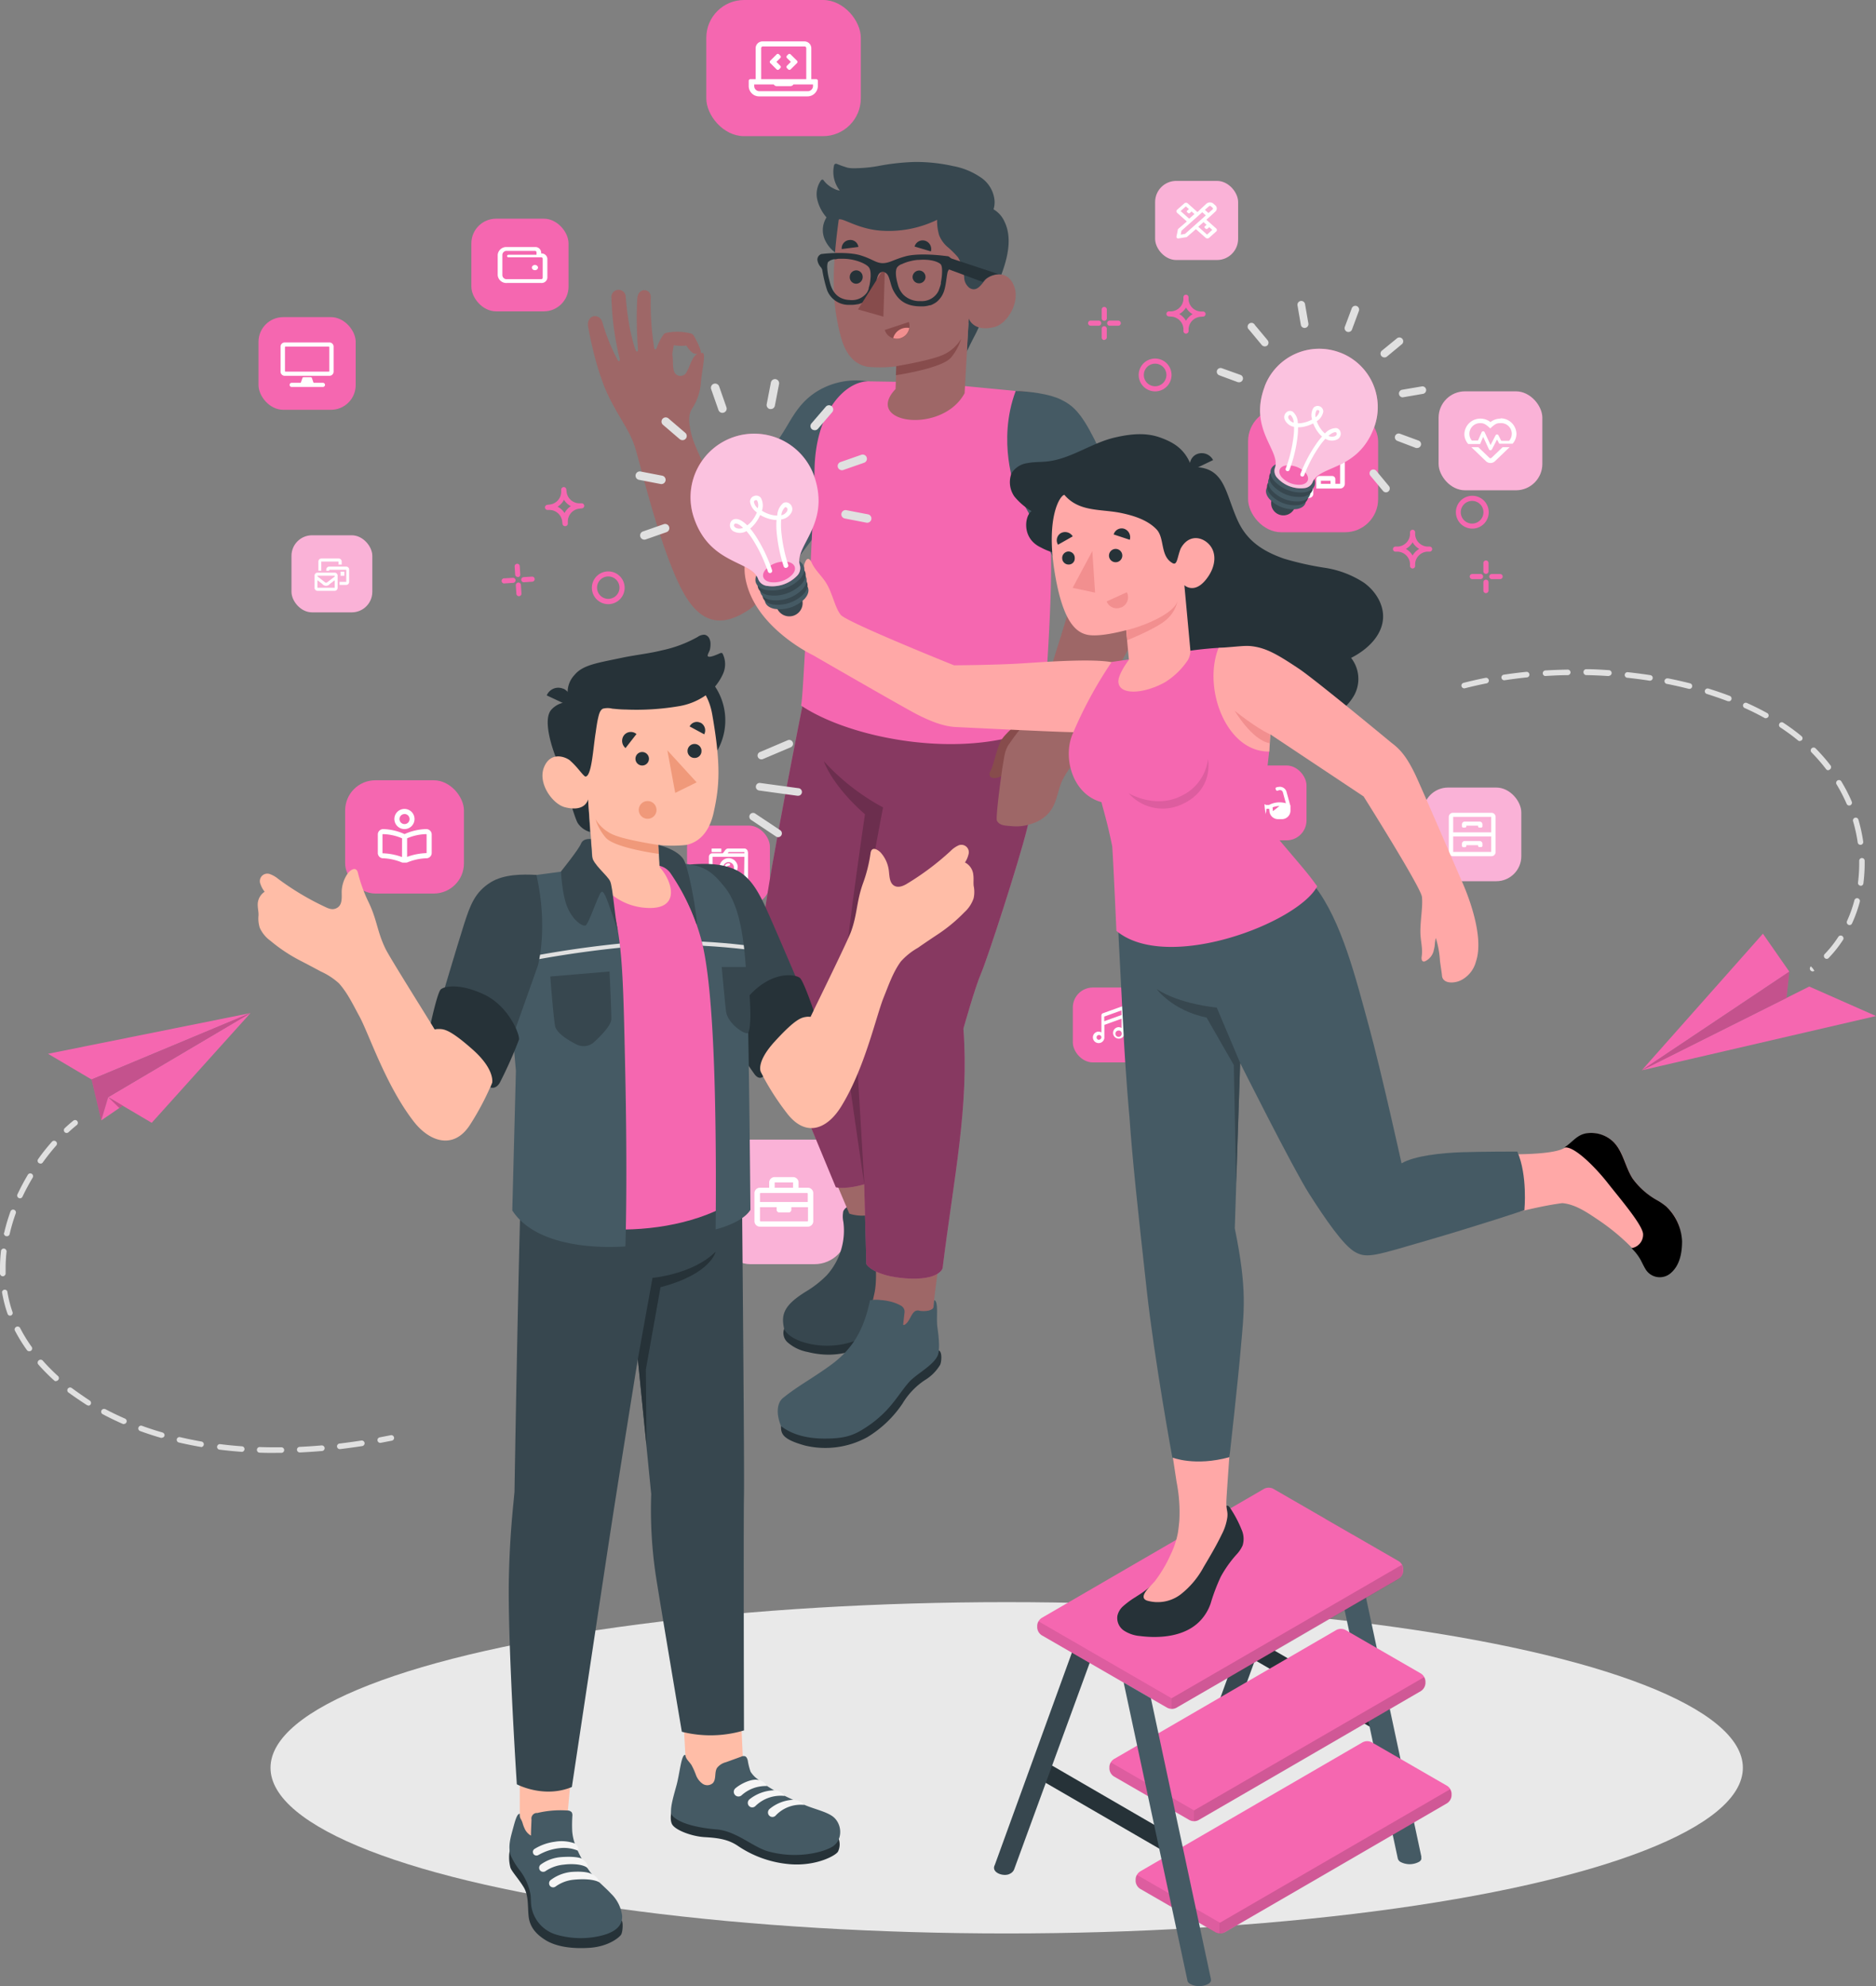 <svg xmlns="http://www.w3.org/2000/svg" viewBox="0 0 450.21 476.7"><rect x="0" y="0" width="450.21" height="476.7" fill="#808080" stroke="none"/><defs><style>.cls-1{fill:#e9e9e9;}.cls-2{fill:#f567b0;}.cls-3{fill:#fff;}.cls-4{fill:#fab2d7;}.cls-5{fill:#9e6767;}.cls-6{fill:#874c4c;}.cls-7{fill:#455a64;}.cls-8{fill:#263238;}.cls-9{fill:#37474f;}.cls-10{opacity:0.45;}.cls-10,.cls-11,.cls-13,.cls-14{isolation:isolate;}.cls-11{opacity:0.2;}.cls-12{fill:#f28f8f;}.cls-13{opacity:0.1;}.cls-14{opacity:0.15;}.cls-15{fill:#ffa8a7;}.cls-16{opacity:0.6;}.cls-17{fill:#e0e0e0;}.cls-18{fill:#ffbda7;}.cls-19{fill:#f5f5f5;}.cls-20{fill:#f0997a;}</style></defs><g id="Layer_2" data-name="Layer 2"><g id="Layer_1-2" data-name="Layer 1"><ellipse class="cls-1" cx="241.59" cy="424.31" rx="176.67" ry="39.76"/><g id="Icons"><g id="_1" data-name="1"><rect class="cls-2" x="169.5" width="37.08" height="32.68" rx="9.07"/><path class="cls-3" d="M195.94,19H194.7V11.58A1.66,1.66,0,0,0,193,9.93h-10a1.66,1.66,0,0,0-1.66,1.65V19h-1.24a.41.41,0,0,0-.42.41v1.24a2.49,2.49,0,0,0,2.49,2.48h11.62a2.49,2.49,0,0,0,2.48-2.48V19.43A.41.41,0,0,0,195.94,19Zm-13.27-7.44a.41.41,0,0,1,.41-.41h10a.41.41,0,0,1,.41.41V19H182.67Zm12.44,9.09a1.25,1.25,0,0,1-1.24,1.24H182.25A1.24,1.24,0,0,1,181,20.67v-.41h4.69a.8.8,0,0,0,.7.41h3.32a.82.82,0,0,0,.7-.41h4.69Zm-8.15-4,.29-.29a.39.39,0,0,0,0-.58l-.92-.93.92-.92a.39.39,0,0,0,0-.58l-.29-.29a.4.4,0,0,0-.59,0l-1.51,1.5a.42.42,0,0,0,0,.59l1.51,1.5a.42.42,0,0,0,.59,0Zm1.9-.29.3.29a.41.41,0,0,0,.58,0l1.52-1.5a.42.42,0,0,0,0-.59l-1.52-1.5a.39.39,0,0,0-.58,0l-.3.29a.41.41,0,0,0,0,.58l.93.92-.93.93a.41.41,0,0,0,0,.58Z"/></g><g id="_2" data-name="2"><rect class="cls-2" x="113.12" y="52.49" width="23.32" height="22.24" rx="5.93"/><path class="cls-3" d="M129.87,60.84v-.31a1.38,1.38,0,0,0-1.49-1.23h-6.7a2.07,2.07,0,0,0-2.24,1.85v4.92a2.07,2.07,0,0,0,2.24,1.85h8.19a1.38,1.38,0,0,0,1.49-1.23V62.07A1.38,1.38,0,0,0,129.87,60.84Zm.37,5.85a.35.35,0,0,1-.37.31h-8.19a1,1,0,0,1-1.12-.93V61.15a1,1,0,0,1,1.12-.93h6.7a.35.35,0,0,1,.37.31v.62h-6.7a.34.34,0,0,0-.37.31.33.33,0,0,0,.37.3h7.82a.35.35,0,0,1,.37.31Zm-1.86-3.08a.7.7,0,0,0-.75.62.69.69,0,0,0,.75.61.68.68,0,0,0,.74-.61A.69.69,0,0,0,128.38,63.61Z"/></g><g id="_3" data-name="3"><rect class="cls-2" x="62.04" y="76.12" width="23.32" height="22.24" rx="5.93"/><path class="cls-3" d="M79,82.2H68.39a1,1,0,0,0-1.06,1v6a1,1,0,0,0,1.06,1H79a1,1,0,0,0,1.06-1v-6A1,1,0,0,0,79,82.2Zm-.13,7H68.52a.13.13,0,0,1-.13-.13V83.33a.13.13,0,0,1,.13-.13H78.89a.13.13,0,0,1,.13.13v5.75A.13.13,0,0,1,78.89,89.21ZM78,92.38a.52.52,0,0,1-.54.5H70a.5.5,0,1,1,0-1h2.18l.41-1.17a.27.27,0,0,1,.25-.17h1.75a.27.27,0,0,1,.25.17l.41,1.17h2.18A.52.52,0,0,1,78,92.38Z"/></g><g id="_4" data-name="4"><rect class="cls-4" x="69.95" y="128.48" width="19.4" height="18.5" rx="4.93"/><path class="cls-3" d="M77.1,134.79h4.15v.72H82v-.72a.72.72,0,0,0-.7-.73H77.1a.71.71,0,0,0-.69.73V137h.69Zm3.23,2.66H76.18a.71.71,0,0,0-.69.73v2.9a.71.71,0,0,0,.69.73h4.15a.71.71,0,0,0,.69-.73v-2.9A.71.71,0,0,0,80.33,137.45Zm0,3.63H76.18v-1.81l1.15.87a1.16,1.16,0,0,0,1.85,0l1.15-.87Zm0-2.7s-1.61,1.24-1.69,1.29a.81.81,0,0,1-.39.2c-.13,0-.32-.16-.45-.26s-1.59-1.25-1.62-1.28v-.15h4.15ZM83.1,136H79a.71.71,0,0,0-.7.72V137H79v-.25H83.1v2.91H81.48v.73H83.1a.71.71,0,0,0,.69-.73v-2.91A.7.7,0,0,0,83.1,136Zm-1.38,1.21v1h.92v-1Z"/></g><g id="_5" data-name="5"><rect class="cls-2" x="82.83" y="187.28" width="28.51" height="27.19" rx="7.25"/><path class="cls-3" d="M102.28,199h-.06a13.27,13.27,0,0,0-5.13,1.2A13.28,13.28,0,0,0,92,199h0a1.29,1.29,0,0,0-1.33,1.27v4.48A1.27,1.27,0,0,0,91.8,206a13,13,0,0,1,4.51.95,1,1,0,0,0,.43.1h.69a1,1,0,0,0,.44-.1,13,13,0,0,1,4.5-.95,1.27,1.27,0,0,0,1.23-1.26v-4.48A1.29,1.29,0,0,0,102.28,199Zm-5.8,6.71a14.66,14.66,0,0,0-4.61-.9c-.05,0-.08,0-.08-.06v-4.49a.31.31,0,0,1,.1-.05,12.34,12.34,0,0,1,4.6,1Zm5.9-1s0,.05-.07.06a14.56,14.56,0,0,0-4.61.9v-4.46a12.21,12.21,0,0,1,4.58-1,.13.13,0,0,1,.1.06ZM97.09,199a2.42,2.42,0,1,0-2.45-2.42A2.43,2.43,0,0,0,97.09,199Zm0-3.62a1.21,1.21,0,1,1-1.22,1.2A1.21,1.21,0,0,1,97.09,195.39Z"/></g><g id="_6" data-name="6"><rect class="cls-2" x="164.88" y="198.16" width="19.88" height="18.96" rx="5.06"/><path class="cls-3" d="M173,204.51h-2.11a.1.1,0,0,1-.11-.1v-.64a.11.11,0,0,1,.11-.11H173a.11.11,0,0,1,.11.11v.64A.1.1,0,0,1,173,204.51Zm6.51,0v6.26a.86.86,0,0,1-.87.85H171a.86.86,0,0,1-.88-.85v-5.12a.86.86,0,0,1,.88-.85h2.47l.61-.8a.9.9,0,0,1,.7-.34h3.78A.86.86,0,0,1,179.47,204.51Zm-.87,1.14H171v5.12h7.56Zm0-1.14h-3.78l-.22.29h4Zm-1.6,3.7a2.18,2.18,0,1,0-2.18,2.13A2.16,2.16,0,0,0,177,208.21Zm-.87,0a1.31,1.31,0,1,1-1.31-1.28A1.3,1.3,0,0,1,176.13,208.21Zm-1.75,0a.44.44,0,0,1,.44-.43.29.29,0,1,0,0-.57,1,1,0,0,0-1,1,.29.29,0,0,0,.58,0Z"/></g><g id="_7" data-name="7"><rect class="cls-4" x="172.09" y="273.53" width="31.35" height="29.9" rx="7.97"/><path class="cls-3" d="M193.85,285.08h-2.21v-1.27a1.3,1.3,0,0,0-1.32-1.28h-4.41a1.3,1.3,0,0,0-1.32,1.28v1.27h-2.21a1.3,1.3,0,0,0-1.32,1.27v6.8a1.3,1.3,0,0,0,1.32,1.27h11.47a1.3,1.3,0,0,0,1.32-1.27v-6.8A1.3,1.3,0,0,0,193.85,285.08Zm-7.94-1.27h4.41v1.27h-4.41Zm-3.36,2.54h11.13a.17.17,0,0,1,.17.16v2H182.38v-2A.17.17,0,0,1,182.55,286.35Zm11.13,6.8H182.55a.17.17,0,0,1-.17-.16v-3.24h4v.64a.65.65,0,0,0,.66.63h2.21a.65.65,0,0,0,.66-.63v-.64h4V293A.17.17,0,0,1,193.68,293.15Z"/></g><g id="_8" data-name="8"><rect class="cls-2" x="257.46" y="237.03" width="18.84" height="17.97" rx="4.79"/><path class="cls-3" d="M269.41,241.56a.4.4,0,0,0-.15,0l-4.61,1.65a.56.56,0,0,0-.33.53v4.06a1.47,1.47,0,0,0-.73-.19,1.38,1.38,0,1,0,1.44,1.53.76.76,0,0,0,0-.15v-3l4.13-1.48v2.22a1.59,1.59,0,0,0-.73-.19,1.38,1.38,0,1,0,1.44,1.53.61.61,0,0,0,0-.14h0v-5.8A.52.52,0,0,0,269.41,241.56Zm-5.82,8a.58.58,0,1,1,.73-.55A.67.67,0,0,1,263.59,249.57Zm5.58-1.66a.76.76,0,1,1-.73-.55A.67.67,0,0,1,269.17,247.91Zm0-4.28L265,245.11V244l4.13-1.48Z"/></g><g id="_9" data-name="9"><rect class="cls-2" x="294.7" y="183.73" width="18.84" height="17.97" rx="4.79"/><path class="cls-3" d="M309.59,193.14l-.86-3.14a1.67,1.67,0,0,0-2-1.1l-.13,0-.29.09a.28.28,0,0,0-.19.35h0l.1.26a.31.31,0,0,0,.38.18l.25-.08a.91.91,0,0,1,.63,0,.69.69,0,0,1,.38.44l.73,2.66a5.38,5.38,0,0,0-4.05.41h-.69a5.38,5.38,0,0,0-2.52-.63,5.29,5.29,0,0,0-1.53.22l.73-2.66a.69.69,0,0,1,.38-.44.91.91,0,0,1,.63,0l.25.08a.31.31,0,0,0,.38-.18h0l.09-.26a.27.27,0,0,0-.19-.35l-.29-.09a1.71,1.71,0,0,0-2.1,1l0,.11-.86,3.14a1.09,1.09,0,0,0,0,.26v1.21a2.07,2.07,0,0,0,2.17,2h.7a2.1,2.1,0,0,0,2.17-1.82l.06-.67h.67l.06.67a2.1,2.1,0,0,0,2.17,1.82h.7a2.07,2.07,0,0,0,2.17-2V193.4A1.09,1.09,0,0,0,309.59,193.14Zm-9.94,1.47v-.83a4.86,4.86,0,0,1,1.67-.31Zm5.83.09-.08-.91a4.39,4.39,0,0,1,1.64-.32Z"/></g><g id="_10" data-name="10"><rect class="cls-2" x="299.52" y="97.98" width="31.21" height="29.77" rx="7.94"/><path class="cls-3" d="M312.91,115.51c-.66,0-.83.24-1.59.24s-.93-.24-1.59-.24a2.15,2.15,0,0,0-2.22,2.18v.88a1,1,0,0,0,.95.94h5.71a1,1,0,0,0,1-.94v-.88a2.16,2.16,0,0,0-2.22-2.18Zm1.07,2.87h-5.33v-.69a1,1,0,0,1,1.08-1,5.39,5.39,0,0,0,3.18,0,1,1,0,0,1,1.07,1ZM311.32,115a2.26,2.26,0,1,0-2.29-2.25A2.27,2.27,0,0,0,311.32,115Zm0-3.38a1.13,1.13,0,1,1,0,2.26,1.13,1.13,0,1,1,0-2.26Zm10.28-4.14h-9.14a1.15,1.15,0,0,0-1.14,1.17v1.09a3.7,3.7,0,0,1,1.14.22V108.6h9.14v7.52h-1.14V115a.76.76,0,0,0-.76-.75h-3.05a.76.76,0,0,0-.76.75v2.26h5.71a1.15,1.15,0,0,0,1.14-1.16v-7.45A1.15,1.15,0,0,0,321.6,107.47Zm-2.28,8.65H317v-.75h2.29Z"/></g><g id="_11" data-name="11"><rect class="cls-4" x="341.52" y="189.03" width="23.57" height="22.48" rx="6"/><path class="cls-3" d="M357.87,195.09h-9.13a1,1,0,0,0-1.05,1v8.42a1,1,0,0,0,1.05,1h9.13a1,1,0,0,0,1.05-1v-8.42A1,1,0,0,0,357.87,195.09Zm0,9.39h-9.13v-3.72h9.13Zm0-4.69h-9.13v-3.73h9.13Zm-6.67-1.14h.35a.34.34,0,0,0,.35-.32v-.16h2.81v.16a.33.33,0,0,0,.35.32h.35a.34.34,0,0,0,.35-.32v-.49a.68.68,0,0,0-.7-.64h-3.51a.68.68,0,0,0-.71.64v.49A.34.34,0,0,0,351.2,198.65Zm0,4.7h.35a.34.34,0,0,0,.35-.32v-.17h2.81V203a.34.34,0,0,0,.35.32h.35a.34.34,0,0,0,.35-.32v-.49a.68.68,0,0,0-.7-.65h-3.51a.68.68,0,0,0-.71.65V203A.35.35,0,0,0,351.2,203.35Z"/></g><g id="_12" data-name="12"><rect class="cls-4" x="345.24" y="93.93" width="24.9" height="23.75" rx="6.33"/><path class="cls-3" d="M357.94,109.89a.38.38,0,0,1-.51,0l-2.66-2.56H353.1l3.51,3.37a1.57,1.57,0,0,0,2.16,0l3.51-3.37h-1.67Zm2.17-9.41a3.86,3.86,0,0,0-2.42.83,3.86,3.86,0,0,0-2.42-.83,3.81,3.81,0,0,0-3.84,3.71,3.56,3.56,0,0,0,.92,2.38h2.86l.73-1.71,1.39,3a.4.4,0,0,0,.71,0l1.22-2.36.54,1H363a3.56,3.56,0,0,0,.92-2.38,3.81,3.81,0,0,0-3.84-3.71Zm2.05,5.33h-1.88l-.67-1.32a.4.4,0,0,0-.7,0l-1.2,2.33-1.42-3.07a.39.39,0,0,0-.72,0l-.88,2h-1.47a2.56,2.56,0,0,1,2-4.19c.76,0,1.25.15,2.42,1.27,1.25-1.2,1.69-1.27,2.42-1.27A2.56,2.56,0,0,1,362.16,105.81Z"/></g><g id="_13" data-name="13"><rect class="cls-4" x="277.21" y="43.42" width="19.92" height="18.99" rx="5.07"/><path class="cls-3" d="M291.83,54.81l-2.32-2.07,1.06-.94,1.08-1a1,1,0,0,0,0-1.52l-.43-.38a1.27,1.27,0,0,0-.85-.32,1.31,1.31,0,0,0-.86.32l-1.08,1h0l-1.06,1-.68-.61-1.64-1.46a.64.64,0,0,0-.85,0l-1.7,1.51a.49.49,0,0,0,0,.75l1.9,1.69.42.38L282.69,55l-.36,1.81a.38.38,0,0,0,.4.42h.07l2-.32L287,55l2.33,2.07a.65.65,0,0,0,.42.16.69.69,0,0,0,.43-.16l1.69-1.51A.48.48,0,0,0,291.83,54.81Zm-1.68-5.31a.33.33,0,0,1,.22-.08.33.33,0,0,1,.21.08l.43.38a.25.25,0,0,1,0,.38l-1,.87-.85-.76ZM285,52.15l-1.68-1.49,1.26-1.12.74.65-.42.37a.25.25,0,0,0,0,.38l.22.19a.31.31,0,0,0,.42,0l.42-.37,0,0,.69.61-1.26,1.12Zm-.65,4-1,.17.18-.93,5-4.45.85.76-5,4.45Zm5.32.16-2.1-1.88,1.26-1.12.72.65-.41.37a.25.25,0,0,0,0,.38l.21.19a.35.35,0,0,0,.43,0l.42-.37.73.65Z"/></g></g><g id="freepik--Character--inject-2"><g id="freepik--character--inject-2-2" data-name="freepik--character--inject-2"><path class="cls-5" d="M206.78,91.52c-6.5,0-10.94,1.66-15.55,8C187,105.44,175.37,125,175.37,125s-8.51-17-9.36-20.42-.8-4.9,0-6.38a13.1,13.1,0,0,0,2.14-5.8c.33-4.08,1.35-7.57.42-7.69-2.6-.14-2.7,3.11-4.06,5a1.67,1.67,0,0,1-2.31.1,1.61,1.61,0,0,1-.31-.38c-.57-1.13-.27-3-.54-4.34a18.85,18.85,0,0,1,.37-2.23,10.63,10.63,0,0,0,3,.09c1.12,1.71,1.89,2.43,3.45,1.74.21-.32-.67-2.49-1.7-4.15a1.14,1.14,0,0,0-.7-.51,13.53,13.53,0,0,0-5.77-.16,1.08,1.08,0,0,0-.74.4,13.47,13.47,0,0,0-1.7,3.31c-.11.36-.45.35-.54.05a67.39,67.39,0,0,1-.85-12.36c0-2.1-3.14-2.43-3.25.57A95.49,95.49,0,0,0,153.12,84c0,.37-.38.54-.53.15-.55-1.42-1.88-5.71-2.44-13.11a1.72,1.72,0,1,0-3.41.48,68.88,68.88,0,0,0,2,14.71c.1.35-.23.65-.48.25a46.47,46.47,0,0,1-3.69-9.12c-.71-2.41-4-1.79-3.41,1.2,1,5.37,2.67,12.15,5.11,17,2.6,5.18,4.85,7.78,6.14,11.85s6.65,27.14,12.37,36.13c4.49,7,9.62,6.4,15.14,2.68s25.26-30.52,25.26-30.52Z"/><path class="cls-6" d="M175.37,125s2.76,4.57,3.19,8.23a14.09,14.09,0,0,0-2-10.31Z"/><path class="cls-7" d="M208.16,91.52a17.88,17.88,0,0,0-12,2.37c-4.58,2.82-6.18,6.73-8.4,10.16s-9.9,15.56-9.9,15.56,2.82,11.52,14,13.89l16.77-22.18Z"/><path class="cls-8" d="M223.19,294.1c.85-.11,2,2.72,2,3.64s-.93,2.91-2.18,4.77a32.91,32.91,0,0,0-4.13,7.15,24,24,0,0,1-4.53,7.58c-3,3.72-10,9.95-20.59,7.25a10,10,0,0,1-4.84-2.38,3,3,0,0,1-.74-3.17Z"/><path class="cls-9" d="M202.33,290.87V291a6.3,6.3,0,0,0,.07,2.33,16,16,0,0,1-4,12.77,25.13,25.13,0,0,1-5,3.91c-5.38,3.32-6,5.58-5.2,9,1.81,3.94,14,6.33,21,.47a20.11,20.11,0,0,0,6.68-8.85,62.15,62.15,0,0,1,3.54-7.3c1.36-2.49,3.92-5.29,4-7.86,0-1.41-1.39-4-2.77-6.18-1.28-2-2.6-3.87-3.75-3.65l.33,1.12c-1,1-2.35,1.33-3.19,2.49-1,1.4-1,3.31-1.64,4.89a.57.57,0,0,1-.31.37.42.42,0,0,1-.45-.22,1.15,1.15,0,0,1-.1-.52l-.07-2.41a2,2,0,0,0-.36-1.31c-.67-.73-2.3-.65-3.21-.68a34.59,34.59,0,0,0-3.67.22,1.74,1.74,0,0,0-1.19.3A2,2,0,0,0,202.33,290.87Z"/><path class="cls-5" d="M184.3,242.64c2.84,9.09,16.09,40.53,16.88,42.42l2.64,6.24a10.1,10.1,0,0,0,5.37.22c.29,3,.75,7.73.93,10.11.07,2.77.32,6.18-.3,8.91-.51,2.33-1.12,4.76-1.57,7.09-.2,1-.39,2.07-.55,3.11A5,5,0,0,0,208,324a4,4,0,0,0,1.06,1.16,9.57,9.57,0,0,0,6.67,1.91,7.08,7.08,0,0,0,3.54-1.15c2.06-1.43,2.78-3.93,3.83-6.05,1.14-2.3.77-2.56.85-5,.07-1.73.56-6.11,1.27-10.69s3.75-20.67,5.21-36.7a127.44,127.44,0,0,0,0-21.4c11.63-30.78,16.8-49.09,18.32-59.31,1.54-10.38.8-14.1.61-20.06L192.79,168C188.26,196.5,180.5,230.47,184.3,242.64Z"/><path class="cls-2" d="M183.42,219.92c1.16-10.47,9.2-50.71,9.2-50.71h56.95s.36,7.72.26,11.27-1.28,10-3.31,18.25-9.57,31.42-11.06,34.84-4.26,13.33-4.26,13.33c1.4,18.61-2.24,35.32-5,57.52,0,0-.79,3-8.86,2.41-7.84-.58-9.43-3.4-9.43-3.4l-.52-19.16s-4.25,1.28-6.8.7c0,0-16.86-40.57-17.68-43S182.25,230.38,183.42,219.92Z"/><path class="cls-10" d="M183.42,219.92c1.16-10.47,9.2-50.71,9.2-50.71h56.95s.36,7.72.26,11.27-1.28,10-3.31,18.25-9.57,31.42-11.06,34.84-4.26,13.33-4.26,13.33c1.4,18.61-2.24,35.32-5,57.52,0,0-.79,3-8.86,2.41-7.84-.58-9.43-3.4-9.43-3.4l-.52-19.16s-4.25,1.28-6.8.7c0,0-16.86-40.57-17.68-43S182.25,230.38,183.42,219.92Z"/><path class="cls-11" d="M207.58,195.44c-8.07-7.09-9.87-12.73-9.87-12.73a53.49,53.49,0,0,0,14.21,11.09s-7.66,39.42-7.1,47.52,2.61,42.95,2.61,42.95c0,.34-5.43-36.85-5.59-39.81C201.48,236.62,207.58,195.44,207.58,195.44Z"/><path class="cls-8" d="M225.3,324.15c.8.23.69,2.53.34,3.4a10.68,10.68,0,0,1-3.66,3.69,17.58,17.58,0,0,0-5.4,5.66,27,27,0,0,1-8.47,8.07,20.94,20.94,0,0,1-14.89,2c-5.34-1.48-5.84-2.76-5.79-4.72Z"/><path class="cls-7" d="M208.79,312.09c-1.4,6.64-3.84,11.52-9.5,15.61-4.51,3.27-7.78,4.93-11.38,7.84-1.52,1.25-1.65,3.89-.48,6.75,2.43,1.9,5.89,3,10.52,3,5.19,0,7.19-.9,10.16-2.88a27.18,27.18,0,0,0,4.07-3.32c2.49-2.44,4.26-5.45,6-7.38s5.69-3.91,6.8-6.24c.62-1.28.36-4.24,0-6.76-.37-2.32.35-6.38-.79-6.64l-.16,1.66c-.09.37-.33.57-1.13.83a6.2,6.2,0,0,1-2.19.06,1.32,1.32,0,0,0-1.47.41c-.77.87-1,2.12-2,2.85a.57.57,0,0,1-.22.11.25.25,0,0,1-.25,0,.38.38,0,0,1,0-.28l.28-2.49a2.3,2.3,0,0,0,0-.74,1.69,1.69,0,0,0-.85-1.1,9.89,9.89,0,0,0-2.29-.92,13.71,13.71,0,0,0-2.55-.42A8.39,8.39,0,0,0,208.79,312.09Z"/><path class="cls-2" d="M244.43,93.9a32.92,32.92,0,0,1,4.25,9.6,153.13,153.13,0,0,1,3.57,32.28c0,14.66-2,38.41-2,38.41-17.45,8.52-45.61,3.48-58-4.84.51-2.64.93-16.51,1.91-25.65.66-15.7,1.2-23.92,1.31-30.9.23-14,7.35-21.16,12.77-21.27l13.66.21Z"/><path class="cls-6" d="M248.73,169.88c-2.59,2.08-7.66,6.08-8.62,8.1-1.07,2.3-1.7,5.8-2.42,7.11s.36,2,1.86,1.51,2.39-1.71,3.55-4.73a14.5,14.5,0,0,1,4.37-5.39Z"/><path class="cls-5" d="M239.25,197c.62,1.17,2.07,1.18,3.41,1.28a11.12,11.12,0,0,0,4.82-.53,8.84,8.84,0,0,0,4.64-3.15c1.31-1.84,1.65-4.14,2.4-6.26,1.56-4.44,6.23-7.64,7-12.34.32-1.94.32-4.23.85-5.43.34-.72,8-13.58,10.74-19.16,2.62-5.36,4.59-7.88,2.21-14.31s-10.5-29.09-16.24-37c-3.25-4.47-8.42-5.74-14.68-6.27-4.76,12.1.78,24.6.78,24.6l12.64,23.7s-4.9,16.33-8,25.4c-.85,2.49-2.56,4.08-4.51,6.88a56.72,56.72,0,0,0-3.45,4.63c-.85,1.66-.85,2.76-1.28,5.11C240,188,238.92,196.47,239.25,197Z"/><path class="cls-7" d="M243.75,93.84c3.3.12,8,.67,10.85,2.06s4.79,3.11,8,9.47,8,18.69,8,18.69-1.57,9.32-16.69,11.73l-10.21-18.36S239.2,106,243.75,93.84Z"/><path class="cls-9" d="M204.49,64.19a18.89,18.89,0,0,1,1.16,2.45,14.25,14.25,0,0,0,1.91,3.08c2,2.19,4.71,3.8,7.22,5.36a7.8,7.8,0,0,0,5.1,1.58,26.78,26.78,0,0,1,5.84.3l6.7.59L232,84.41s.85-1.82,2-4c1-1.87,5-11.33,5.05-11.38,2-4.68,4.41-10.94,2-15.86a6.47,6.47,0,0,0-2.62-2.93,5.62,5.62,0,0,0,.22-2.34,7.51,7.51,0,0,0-3.55-5.49,17.17,17.17,0,0,0-6.32-2.54,41.21,41.21,0,0,0-9.14-1,55.24,55.24,0,0,0-9,1,33.35,33.35,0,0,1-5,.5,9.18,9.18,0,0,1-2.16-.1,24.66,24.66,0,0,1-2.62-.92.61.61,0,0,0-.46,0,.54.54,0,0,0-.25.39,7.23,7.23,0,0,0,1.39,6,3.82,3.82,0,0,1-1.11-.31,9.78,9.78,0,0,1-1.15-.62,6.65,6.65,0,0,1-1.62-1.51.47.47,0,0,0-.26-.2.55.55,0,0,0-.41.25,5.71,5.71,0,0,0-.85,4.59,10,10,0,0,0,2.21,4.24,5.68,5.68,0,0,0-.3,5.56,7.87,7.87,0,0,0,1.5,2.11c.77.76,1.71,1.39,2.48,2.1A14.18,14.18,0,0,1,204.49,64.19Z"/><path class="cls-5" d="M224.89,52.76a12.3,12.3,0,0,0,.48,3.67,7.24,7.24,0,0,0,1.9,2.74,21.61,21.61,0,0,1,2.64,2.6,10.79,10.79,0,0,1,1.48,4.78,3.28,3.28,0,0,0,1.29,2.57c1.82,1.1,2.91-1,3.88-2.08,1.25-1.12,5-2.48,6.69,1.35,1.78,4-1.51,9.26-4.49,10.07-5.15,1.4-6.27-2-6.27-2l-1,17.92c-2.9,5.37-9.73,7.07-14.21,6.22-3.87-.74-6-3.38-2.36-7.22l.2-5.45a32.55,32.55,0,0,1-6.89.12c-3.73-.68-5.58-3.77-6.59-7.76-1.61-6.42-2.35-13.16-.35-27.6.91-.49,4.59,2.31,10.21,2.68A26.49,26.49,0,0,0,224.89,52.76Z"/><path class="cls-6" d="M215.09,87.89s8.43-1.38,11.41-2.8a9.52,9.52,0,0,0,4.16-3.78,12.57,12.57,0,0,1-2.45,4.53C226,88.44,215,90.06,215,90.06Z"/><path class="cls-8" d="M219.47,59.17l3.93,1.17A2.09,2.09,0,0,0,222,57.78a2,2,0,0,0-2.49,1.33A.14.14,0,0,1,219.47,59.17Z"/><path class="cls-6" d="M218.11,77.29l-5.78,1.91a3,3,0,0,0,3.73,2l.09,0A3.1,3.1,0,0,0,218.11,77.29Z"/><path class="cls-12" d="M217.64,78.67a3.38,3.38,0,0,0-3.29,2.48,2.91,2.91,0,0,0,1.8,0,3.07,3.07,0,0,0,2.06-2.43A2.75,2.75,0,0,0,217.64,78.67Z"/><path class="cls-8" d="M202,59.78l4-.51a1.93,1.93,0,0,0-2.16-1.66h0A2,2,0,0,0,202,59.78Z"/><path class="cls-8" d="M226.5,61.44l13.16,4.37a4.88,4.88,0,0,0-3.8,1.87l-9.31-3.45Z"/><path class="cls-8" d="M203.93,66.45a1.56,1.56,0,0,0,1.47,1.65h0a1.6,1.6,0,0,0,1.63-1.55h0a1.57,1.57,0,0,0-1.48-1.66h0a1.58,1.58,0,0,0-1.62,1.55Z"/><path class="cls-8" d="M219,66.45A1.55,1.55,0,0,0,220.55,68a1.54,1.54,0,0,0,1.56-1.54,1.55,1.55,0,0,0-1.52-1.53A1.61,1.61,0,0,0,219,66.45Z"/><path class="cls-8" d="M196.16,62.37a3.32,3.32,0,0,0,.85,1.8,1.67,1.67,0,0,1,.33.65,31.75,31.75,0,0,0,1.17,4.89,5.53,5.53,0,0,0,5.39,3.46,7.54,7.54,0,0,0,1.84-.14h.14a6.14,6.14,0,0,0,1.49-.58l.09-.06.13-.07.16-.11.14-.11.16-.13.16-.13a4,4,0,0,0,.29-.29,6.84,6.84,0,0,0,1.2-1.85c.78-1.71.58-4.1,1.85-4.38h.33c1.7,0,1.54,2.63,2.55,4.49s2.55,3.67,6.35,3.72h.49a2.54,2.54,0,0,0,.39,0,6.86,6.86,0,0,0,.91-.12l.28-.07.28-.07.17,0a5.67,5.67,0,0,0,1-.48,3.26,3.26,0,0,0,.34-.22,4,4,0,0,0,.58-.51,5.52,5.52,0,0,0,1.15-1.72c.59-1.29.74-3.63,1-4.85a2,2,0,0,1,.29-.7,3.32,3.32,0,0,0,.85-1.74,1.53,1.53,0,0,0-1-1.54l-.93-.11c-3-.36-6.86-.51-9.18.1-2.91.78-3.93,1.66-5.55,1.66s-2.5-1-5.27-1.85c-2.19-.7-5.83-.68-8.6-.43l-.85.09A1.42,1.42,0,0,0,196.16,62.37Zm19.16,1.78a2.5,2.5,0,0,1,.85-.66l.15-.08h.08l.41-.19.38-.15a10.61,10.61,0,0,1,1.25-.38l.49-.12c.43-.08.85-.15,1.28-.19h.3c2.8-.22,4.56.43,5.19,1s.36,3.11.1,4.4V68a2.26,2.26,0,0,1-.12.52,2.54,2.54,0,0,1-.1.32h0c-.06.17-.11.35-.18.53h0l-.09.18a.49.49,0,0,1,0,.11l-.06.12-.08.15-.09.18s-.08.11-.12.17a.94.94,0,0,1-.12.18,4.45,4.45,0,0,1-3.92,1.81,5.54,5.54,0,0,1-4.14-1.54h0a5.68,5.68,0,0,1-1.35-2.59C215,66.64,214.78,64.93,215.32,64.15Zm-16.49-1.34a2.77,2.77,0,0,1,.68-.42h.05l.31-.11.19-.06h.45c.19,0,.4-.08.64-.11h1.48a10.14,10.14,0,0,1,1.3.12c2,.28,4.09,1.18,4.63,2s.43,2.48.17,3.89a6.49,6.49,0,0,1-.26,1v.23l-.05.12-.1.23c0,.07-.07.14-.11.21v.06l-.09.14-.07.12h0A4.47,4.47,0,0,1,203.88,72a5.22,5.22,0,0,1-2.1-.5c-2-1-2.5-3.16-2.73-4.15-.42-1.48-.82-4-.22-4.58Z"/><path class="cls-6" d="M212.33,65.36,212,76l-6.1-1.73,5.69-9A1.65,1.65,0,0,1,212.33,65.36Z"/></g></g><g id="freepik--Ladder--inject-2"><g id="freepik--ladder--inject-2-2" data-name="freepik--ladder--inject-2"><path class="cls-9" d="M309.66,361.37l-21.15,58.1c-.95,1.89,2.22,2.93,3.61,2.12a3.44,3.44,0,0,0,1-1.08l20.79-56.89Z"/><polygon class="cls-8" points="281.04 445.36 248.9 426.73 249.9 422.28 282.04 440.92 281.04 445.36"/><path class="cls-9" d="M258.18,394.07l-19.44,53.55c-1,1.89,2.22,2.93,3.62,2.12a2,2,0,0,0,1-1h0l19-51.95Z"/><polygon class="cls-8" points="331.52 416.07 301.13 398.46 302.65 394.32 332.52 411.63 331.52 416.07"/><path class="cls-7" d="M341.09,446a3,3,0,0,0,0-.42l-16.49-77.2L318,364.56l17.46,81.57a1.41,1.41,0,0,0,.68.8,4.75,4.75,0,0,0,4.31,0,1.23,1.23,0,0,0,.66-.72A2.09,2.09,0,0,0,341.09,446Z"/><path class="cls-2" d="M285.43,436.85l-18.11-10.46a2.37,2.37,0,0,1-1.08-1.87v-.43a2.37,2.37,0,0,1,1.08-1.87l53.4-31a2.41,2.41,0,0,1,2.16,0L341,401.68a2.37,2.37,0,0,1,1.08,1.87V404a2.4,2.4,0,0,1-1.08,1.88l-53.39,31A2.37,2.37,0,0,1,285.43,436.85Z"/><path class="cls-13" d="M266.56,423a2.09,2.09,0,0,0-.32,1.06v.43a2.37,2.37,0,0,0,1.08,1.87l18.11,10.46a2.19,2.19,0,0,0,1.09.26v-2.56Z"/><path class="cls-14" d="M286.52,434.55v2.56a2.13,2.13,0,0,0,1.08-.26l21.72-12.54L341,405.89a2.4,2.4,0,0,0,1.08-1.88v-.39a2.09,2.09,0,0,0-.32-1.06Z"/><path class="cls-2" d="M291.74,463.81l-18.12-10.46a2.38,2.38,0,0,1-1.08-1.87v-.43a2.38,2.38,0,0,1,1.08-1.87l53.4-31a2.41,2.41,0,0,1,2.16,0l18.11,10.46a2.37,2.37,0,0,1,1.08,1.87v.43a2.37,2.37,0,0,1-1.08,1.87l-53.39,31A2.41,2.41,0,0,1,291.74,463.81Z"/><path class="cls-13" d="M272.82,450a2.34,2.34,0,0,0-.32,1.07v.43a2.38,2.38,0,0,0,1.08,1.87l18.16,10.46a2.13,2.13,0,0,0,1.08.26v-2.56Z"/><path class="cls-14" d="M292.74,461.51v2.56a2.13,2.13,0,0,0,1.08-.26l21.73-12.54,31.66-18.43a2.37,2.37,0,0,0,1.08-1.87v-.43a2.21,2.21,0,0,0-.31-1.06Z"/><path class="cls-2" d="M280.08,409.88,250,392.5a2.37,2.37,0,0,1-1.08-1.87v-.43a2.37,2.37,0,0,1,1.08-1.87l53.39-31a2.41,2.41,0,0,1,2.16,0l30.1,17.38a2.36,2.36,0,0,1,1.11,1.91v.43a2.37,2.37,0,0,1-1.08,1.87l-53.39,31A2.42,2.42,0,0,1,280.08,409.88Z"/><path class="cls-14" d="M281.16,407.62v2.56a2.13,2.13,0,0,0,1.08-.26L304,397.38,335.63,379a2.37,2.37,0,0,0,1.08-1.87v-.46a2.21,2.21,0,0,0-.31-1.06Z"/><path class="cls-13" d="M249.21,389.14a2.21,2.21,0,0,0-.31,1.06v.42a2.37,2.37,0,0,0,1.08,1.87l30.1,17.38a2.13,2.13,0,0,0,1.08.26v-2.51Z"/><path class="cls-7" d="M276.2,407.62l14.36,67.21a1.3,1.3,0,0,1,.05.44v.2a1.37,1.37,0,0,1-.66.72,4.38,4.38,0,0,1-2.16.51,4.24,4.24,0,0,1-2.15-.51,1.49,1.49,0,0,1-.61-.56l-.07-.22v-.09l-15.3-71.48"/></g></g><g id="freepik--character-2--inject-2"><g id="freepik--Character--inject-2-3" data-name="freepik--Character--inject-2"><path class="cls-8" d="M294,361.62c-1.52,1.29-3.62,7.47-3.93,8.16a81.76,81.76,0,0,1-4.19,8.76c-.6,1-1.35,1.82-2,2.75a4.11,4.11,0,0,1-2.1,1.61,2.51,2.51,0,0,1-2.27-.3,2.42,2.42,0,0,1-.82-1.66,18,18,0,0,1,.38-3.58,17.44,17.44,0,0,1-4,4.22c-1.11.85-1.61,1.13-2.77,1.88a20.93,20.93,0,0,0-2.7,2,4.39,4.39,0,0,0-1.43,2.31,3.64,3.64,0,0,0,1.53,3.59,8.25,8.25,0,0,0,3.87,1.32c4.89.63,10.83.12,14.41-3.61a11.3,11.3,0,0,0,2.56-4.22,45.9,45.9,0,0,1,2.43-6.41,28.1,28.1,0,0,1,3.79-5.34,7.73,7.73,0,0,0,1.45-2.16,5.42,5.42,0,0,0-.25-3.8,28.2,28.2,0,0,0-2.74-5.18,1.53,1.53,0,0,0-.49-.52C294.53,361.31,294.29,361.39,294,361.62Z"/><path class="cls-15" d="M399.9,289.62a15.07,15.07,0,0,0-2-1.39,18.28,18.28,0,0,1-6-5.23c-1.81-2.78-2.27-6.39-4.57-8.78a7.69,7.69,0,0,0-6-2.21c-2.71.21-3.7,2.13-5.81,3.48-1.71,1.08-6,1.39-9.12,1.51s-6.56,0-9.68.11c-4.64.17-12.77-.48-20.64,2.85-5.73-20.43-12-61.11-26.76-73.08a3,3,0,0,0-2,.2v-.14l-37.48,12.2c-.65,12.74,3.06,63.4,6,81.5,1,6.35,3,32.36,5.26,46.73.43,2.82.85,5.63,1.28,8.44a37.28,37.28,0,0,1,.64,9.19c-.09,1-.2,2-.36,3a20.9,20.9,0,0,1-1.71,5.09,32,32,0,0,1-3.75,6.36c-.75,1-4.34,3.88-1.93,4.73a9.1,9.1,0,0,0,8.12-1.53,20.9,20.9,0,0,0,5.47-6.54c1.52-2.56,3.05-5.14,4.34-7.82a12.64,12.64,0,0,0,1.34-4.11c.18-1.69-.36-1.61-.21-4.34s1.22-17.6,1.22-17.6c.92-11,1.88-22.73,2-27,.24-6.92-2-20.68-2-20.68l2.05-40.44c7.63,14.67,19,34.15,22.69,39.79,5.19,7.83,9.55,7.14,19.52,4,8.43-2.65,26-8,35.12-9.13,3.26.27,6.31,2.47,9,4.28a51.45,51.45,0,0,1,7.81,6.55,12,12,0,0,1,2.2,2.81c.36.69,1.08,1.34,1.51,2a3.64,3.64,0,0,0,5,1.14,3.68,3.68,0,0,0,.69-.56c2.09-1.9,2.39-4.85,2.36-7.41A11,11,0,0,0,399.9,289.62Z"/><path d="M387.28,274.17c2.3,2.39,2.76,6,4.57,8.78a18.28,18.28,0,0,0,6,5.23,15.07,15.07,0,0,1,2,1.39,12.19,12.19,0,0,1,3.82,8.37c0,2.55-.46,5.57-2.55,7.48a4,4,0,0,1-5.66-.06,4.33,4.33,0,0,1-.43-.53c-.43-.65-.95-1.75-1.31-2.44a12,12,0,0,0-2.2-2.81,3.26,3.26,0,0,0,2.79-3.46c-.25-2.3-5.73-8.66-8.5-12.2s-8.06-9-10.42-8.48c2.11-1.35,3.1-3.27,5.81-3.48A7.68,7.68,0,0,1,387.28,274.17Z"/><path class="cls-7" d="M315.45,212.62c-1.22-1.54-9.21-9.49-9.21-9.49-8.09,7.33-31,8.12-38.49,3.58.28,12.39,1.16,26.7,1.81,39.93.6,12.1,1.49,21.43,1.49,21.43.72,10.45,2,22.14,4.15,41.6,1.87,16.94,6.14,40.16,6.14,40.16s5.38,2.21,13.71-.08c0,0,2.05-18.26,2.73-26.24.75-8.71,1.59-13.89-1.45-28.67l1.29-39.69s12.75,25.44,16.57,31.41,8.21,12.44,11.08,14,4.92.75,17.37-2.87,23.19-7.22,23.19-7.22.82-8.34-1.7-14.07c0,0-8.56,0-13.32.16s-11.34.83-14.46,2.67c0,0-4.81-21.86-7.86-33S322,221,315.45,212.62Z"/><g id="freepik--character--inject-2-4" data-name="freepik--character--inject-2"><path class="cls-15" d="M195.09,157.25s20.78,12,24.71,14.08c4.19,2.17,7,3,9.35,3.16,0,0,22.68,1.13,27.45,1.23,6,.13,8.62.36,11.73-1,1.72-.79,1.71-.83,6.17-4.06a17.87,17.87,0,0,0-1.48-4.72c-.59-1.14-5-6.8-6.23-7-5.3-1-18.86.16-22.76.36-4.49.24-10.57.36-15.07.39,0,0-25.74-10.33-27.19-12.11s-2-5.37-3.61-7.82c-1.06-1.65-2.58-2.93-3.39-4.75-.2-.45-.58-1-1-.83a.84.84,0,0,0-.31.28,3.84,3.84,0,0,0-.27,3.47c.31,1,.85,2.65-.2,4.08-1.22-.85-2.08-3.36-2.49-5.52a9.11,9.11,0,0,0-1.29-3.68c-1.25-1.61-8.61-1.42-9.68.23s-1.16,4.62-.08,8C182.74,151.4,195.09,157.25,195.09,157.25Z"/><g id="freepik--Light--inject-2"><path class="cls-9" d="M192.45,143.71a3.2,3.2,0,1,1-4.06-2h0A3.2,3.2,0,0,1,192.45,143.71Z"/><path class="cls-7" d="M185.83,146.13c-2.4-.49-3-2.38-1.4-4.21a8.52,8.52,0,0,1,7.3-2.42c2.4.49,3,2.38,1.39,4.21A8.44,8.44,0,0,1,185.83,146.13Z"/><path class="cls-9" d="M185.35,145.07c-2.47-.51-3.12-2.45-1.44-4.34a8.78,8.78,0,0,1,7.52-2.5c2.47.51,3.12,2.46,1.44,4.34A8.75,8.75,0,0,1,185.35,145.07Z"/><path class="cls-7" d="M184.86,144c-2.55-.53-3.21-2.53-1.48-4.48a9,9,0,0,1,7.75-2.57c2.55.53,3.21,2.53,1.48,4.47A9,9,0,0,1,184.86,144Z"/><path class="cls-9" d="M184.35,142.85c-2.62-.54-3.31-2.6-1.53-4.61a9.31,9.31,0,0,1,8-2.65c2.63.54,3.32,2.6,1.53,4.61A9.28,9.28,0,0,1,184.35,142.85Z"/><path class="cls-7" d="M183.87,141.62c-2.69-.55-3.39-2.65-1.57-4.7a9.49,9.49,0,0,1,8.15-2.71c2.69.55,3.39,2.66,1.57,4.71A9.49,9.49,0,0,1,183.87,141.62Z"/><path class="cls-2" d="M176.17,104.87a15.27,15.27,0,0,0-9.67,19.31h0c3.82,11.5,13.94,10.26,15.48,14.89a2.62,2.62,0,0,0,2.15,1.56,8.28,8.28,0,0,0,7.07-2.35,2.63,2.63,0,0,0,.78-2.53h0c-1.54-4.63,7.32-9.7,3.5-21.2A15.28,15.28,0,0,0,176.17,104.87Z"/><g class="cls-16"><path class="cls-3" d="M176.17,104.87a15.27,15.27,0,0,0-9.67,19.31h0c3.82,11.5,13.94,10.26,15.48,14.89a2.62,2.62,0,0,0,2.15,1.56,8.28,8.28,0,0,0,7.07-2.35,2.63,2.63,0,0,0,.78-2.53h0c-1.54-4.63,7.32-9.7,3.5-21.2A15.28,15.28,0,0,0,176.17,104.87Z"/></g><path class="cls-2" d="M184.79,139.71c-1.75-.36-2.2-1.74-1-3.07a6.19,6.19,0,0,1,5.32-1.77c1.75.36,2.21,1.74,1,3.07A6.19,6.19,0,0,1,184.79,139.71Z"/><path class="cls-3" d="M188.74,136.29a.53.53,0,0,1-.66-.32,37.88,37.88,0,0,1-1.73-8.62,17.94,17.94,0,0,1,0-2.54,6.58,6.58,0,0,1-1.46-.2,8.78,8.78,0,0,1-2.46-1,9.17,9.17,0,0,1-1.39,2.25,7.63,7.63,0,0,1-1,1,20.08,20.08,0,0,1,1.49,2.07,37,37,0,0,1,3.76,7.94.52.52,0,1,1-1,.3h0a36.37,36.37,0,0,0-3.65-7.69,17.1,17.1,0,0,0-1.5-2,3.19,3.19,0,0,1-3,.1,1.65,1.65,0,0,1-.89-2,1.38,1.38,0,0,1,1.15-1c.83-.11,1.85.44,2.93,1.52a6.24,6.24,0,0,0,1-.92,8.11,8.11,0,0,0,1.31-2.19,3.81,3.81,0,0,1-1.64-2.52,1.39,1.39,0,0,1,1-1.42,1.36,1.36,0,0,1,1.65.54,3.86,3.86,0,0,1,.2,3,7.81,7.81,0,0,0,2.36,1,5.88,5.88,0,0,0,1.32.16,4.1,4.1,0,0,1,1.43-3,1.38,1.38,0,0,1,1.52.12,1.66,1.66,0,0,1,.47,2.1,3.24,3.24,0,0,1-2.48,1.71,17.94,17.94,0,0,0,0,2.54,36.6,36.6,0,0,0,1.68,8.35.52.52,0,0,1-.31.67h0ZM176.4,125.67a.39.39,0,0,0-.22.28c-.13.41.27.66.4.73a2,2,0,0,0,1.74,0c-.84-.79-1.5-1.08-1.85-1Zm11.11-2a2.07,2.07,0,0,0,1.39-1c.06-.13.23-.58-.12-.83-.2-.14-.32-.11-.41-.06a3,3,0,0,0-.86,1.84Zm-6.28-3.56a.35.35,0,0,0-.29.39,2.54,2.54,0,0,0,.91,1.49,2.52,2.52,0,0,0-.11-1.77.35.35,0,0,0-.47-.16l0,0Z"/></g><path class="cls-17" d="M184.79,98.19A1,1,0,0,1,184,97v0l1-5.18a1,1,0,0,1,1.16-.81h0a1,1,0,0,1,.8,1.17h0l-1,5.19a1,1,0,0,1-1.16.8h0Z"/><path class="cls-17" d="M173.18,99.08a1,1,0,0,1-.76-.66l-1.75-5a1,1,0,0,1,1.91-.68l1.75,5a1,1,0,0,1-.6,1.28h0A1.06,1.06,0,0,1,173.18,99.08Z"/><path class="cls-17" d="M163.57,105.62a1,1,0,0,1-.47-.23l-4-3.43a1,1,0,0,1,1.32-1.53h0l4,3.43a1,1,0,0,1-.85,1.76Z"/><path class="cls-17" d="M153.35,115.17a1,1,0,0,1,.38-2l5.18,1h0a1,1,0,1,1-.38,2h0Z"/><path class="cls-17" d="M154.44,129.51a1,1,0,0,1-.76-.66,1,1,0,0,1,.6-1.28h0l5-1.75a1,1,0,0,1,.67,1.91l-5,1.75A1.06,1.06,0,0,1,154.44,129.51Z"/><path class="cls-17" d="M202.74,124.45a1,1,0,0,1,.37-2l5.19,1h0a1,1,0,0,1-.38,2Z"/><path class="cls-17" d="M201.86,112.84a1,1,0,0,1-.16-1.93h0l5-1.75a1,1,0,0,1,.67,1.91l-5,1.74A.87.87,0,0,1,201.86,112.84Z"/><path class="cls-17" d="M195.29,103.23a1.07,1.07,0,0,1-.47-.22,1,1,0,0,1-.08-1.39l3.44-4a1,1,0,0,1,1.53,1.32h0l-3.43,4A1,1,0,0,1,195.29,103.23Z"/><path class="cls-8" d="M272.74,150.49c1.55,1.37,2.69,4.2,4,5.81a47,47,0,0,0,31.84,17,23.91,23.91,0,0,0,9.33-.78,12.12,12.12,0,0,0,7.14-5.76,8.19,8.19,0,0,0-.81-8.85c3.81-1.93,7.42-5.25,7.67-9.51.19-3.36-1.84-6.56-4.57-8.53a23.62,23.62,0,0,0-9.36-3.58,72.22,72.22,0,0,1-9.85-2.2c-5.09-1.79-8.91-4.28-11.13-9.21-3.08-6.83-3.06-13-11-12.77-1.53-4.21-4.11-5.85-7.62-7.11s-7.27-.81-10.78,0c-5.66,1.29-10.6,5.17-16.37,5.77-1.55.16-3.13.08-4.67.39a5.26,5.26,0,0,0-3.82,2.46,6,6,0,0,0,.69,5.54,15.41,15.41,0,0,0,4.14,3.53c-1.62,1-2.53,6.49,2.22,8.71a14.53,14.53,0,0,0,7.39,1.77c-.16,0,1.18,11.22,1.46,12.22.72,2.63,5.91,3.34,8.16,3.87,1.67.4,4.36,0,5.7,1Z"/><path class="cls-8" d="M285.9,112.94l5.22-2.51a3.06,3.06,0,0,0-4-1.38,2.82,2.82,0,0,0-1.28,3.78Z"/><path class="cls-2" d="M257.36,176.29a100.27,100.27,0,0,1,9.43-17.41l19.56-2.8c2.07-.27,5.13-.56,6.26-.58a9.8,9.8,0,0,1,3,.42c3.74,1.21,4.7,4.53,5.54,8.52.93,4.38,3.33,8.45,3.43,15.94l-1,8.85-.08,1.48v.77a13.29,13.29,0,0,0,3.39,10c5.91,7,6.88,8,9.22,11.26-4.71,8.85-36.07,20.78-48.19,10.69,0,0-.71-16.13-1-20.25-1.09-5.55-2.29-9.32-2.58-10.65C257.29,190.62,255.07,181.77,257.36,176.29Z"/><path class="cls-13" d="M270.84,190.38s6.23,3.8,12.5.73a11.27,11.27,0,0,0,6.56-8.91s1.56,7.41-6.39,10.91A10.88,10.88,0,0,1,270.84,190.38Z"/><path class="cls-15" d="M253.06,137.09c1.88,11.75,4.93,14.71,8,15.29,2.07.39,5.66-.19,9.2-1.12l.66,7.11s-2.65,3.46-2.52,5.32c.21,3.29,6.2,2.84,11.15.08a17.85,17.85,0,0,0,5.55-5.39,4.51,4.51,0,0,0,.57-2.3l-1.44-15.62s2.23,2.13,5-1.13,3-7.23.25-9.28c-1.89-1.41-4.54-1.34-6.14,1.62-.85,2.13-.81,4.2-2,3.46-3-1.74-1.76-6-3.84-8.12-2.29-2.37-5.92-3.4-9.07-4-4.75-.83-9.6-.24-13-4.24C254.37,118.92,251,124.14,253.06,137.09Z"/><path class="cls-8" d="M266.14,133.48a1.6,1.6,0,1,0,1.53-1.73,1.62,1.62,0,0,0-1.53,1.7Z"/><path class="cls-8" d="M254.91,134a1.53,1.53,0,0,0,1.56,1.5h0a1.43,1.43,0,0,0,1.45-1.43,1.34,1.34,0,0,0,0-.2,1.52,1.52,0,0,0-1.54-1.5h0A1.55,1.55,0,0,0,254.91,134Z"/><polygon class="cls-12" points="262.14 132.26 262.8 142.24 257.42 141.1 262.14 132.26"/><path class="cls-12" d="M270.3,151.26c3.75-.85,11.35-3.82,12.29-7a8.1,8.1,0,0,1-2.38,4.2c-2.15,2.22-9.69,5.2-9.69,5.2Z"/><path class="cls-8" d="M267.26,128.28l3.87,1.28a2.14,2.14,0,0,0-1.34-2.64,2,2,0,0,0-2.51,1.3Z"/><path class="cls-8" d="M253.91,130.74l3.53-2a2.14,2.14,0,0,0-2.86-.77,2,2,0,0,0-.69,2.74Z"/><path class="cls-12" d="M270.41,142.16l-4.83,2.2A2.59,2.59,0,0,0,269,145.8l.09,0a2.66,2.66,0,0,0,1.41-3.5A.42.42,0,0,0,270.41,142.16Z"/><path class="cls-15" d="M350.74,211.35s-9.15-21.24-11-25.24c-2.27-4.77-3.89-6.37-5.79-7.81,0,0-18.29-15.16-22.26-17.81-5-3.33-7.64-4.87-11-5.35-1.88-.26-2.76,0-8.26.38-3.87,9.77,1.93,25.07,12.18,24.86l.25-4.12,22.38,14.9s13.74,21.82,14,24.09-.39,5.53-.37,8.45c0,2,.61,3.86.32,5.83-.08.49-.06,1.17.42,1.25a.65.65,0,0,0,.41-.07,3.75,3.75,0,0,0,2.09-2.77c.3-1,.17-1.76.46-2.8a22.56,22.56,0,0,1,1,5.46c.14,1.19.39,2.56.49,3.62.2,2,3.16,1.9,4.85.9a7,7,0,0,0,3.3-4.35C356.6,223.78,350.74,211.35,350.74,211.35Z"/><path class="cls-12" d="M304.8,176.26c-3.41-1.54-8.5-5.67-8.5-5.67s4.11,7,8.37,7.8Z"/></g><path class="cls-9" d="M297.62,255.13,292,241.84s-9-.8-14.44-4.47c0,0,3.74,5.16,12,6.87l6.53,11.38.56,28.33Z"/></g></g><g id="freepik--character-1--inject-2"><g id="freepik--character--inject-2-5" data-name="freepik--character--inject-2"><path class="cls-18" d="M166.74,207.7c5-.53,11.46.66,15.5,7.54,1.32,2.24,7.27,16.45,12.26,28.83,5-10.22,9.18-18.89,9.75-20.49,1.52-4.26,1.26-7,2.8-11.41a35.19,35.19,0,0,0,1.88-7.48c.3-1.74,1.91-.65,2.51.05a7.93,7.93,0,0,1,1.86,4.17c.17,1.37.14,3.06,1.35,3.71,1,.54,2.23,0,3.2-.62a64.73,64.73,0,0,0,10.25-7.72,6.34,6.34,0,0,1,1.73-1.27,1.78,1.78,0,0,1,2.59,2.07,5.94,5.94,0,0,1-.84,1.93,3.71,3.71,0,0,1,2,3c.12.87,0,1.71.08,2.57a7.22,7.22,0,0,1,0,3,7.88,7.88,0,0,1-2.2,3.36,38.4,38.4,0,0,1-6.57,5.43q-2.34,1.55-4.65,3.15a16.22,16.22,0,0,0-4.06,3.27c-1.87,2.56-2.9,5.62-4.08,8.53-1.84,4.5-4.52,17-10.21,26.23-3.27,5.34-8.31,7.56-12.84,1.9a62.39,62.39,0,0,1-6.58-10.34c-6.48-13-11-23.83-11-23.83S164.24,219.43,166.74,207.7Z"/><path class="cls-9" d="M165.67,207.49c3.72-.26,7.56-.27,10.85,1.27,4.13,1.92,6.17,6.68,8.1,11s8,18.58,8,18.58l-16.2,10.34-8.34-17A61.67,61.67,0,0,1,165.67,207.49Z"/><path class="cls-8" d="M194.49,244.07a3.35,3.35,0,0,0-1,0c-1.16.17-2.54.42-7.51,5.85-4.76,5.18-3.36,7.47-3.36,7.47l.52,1s-.94,1-2.11-.62a78.27,78.27,0,0,1-5.22-8.35c-.4-1.13.53-7.86,5.9-12.27,5-4.13,9.35-3.14,10.24-2.44s3.29,7.8,3.29,7.8Z"/><g id="freepik--Botom--inject-2"><path class="cls-18" d="M124.74,440.42c3.35,1.8,7.06,1.65,11,0l2-21.74-13,1.72Z"/><path class="cls-18" d="M164.83,427.42c2.83,6.13,7.94,4.43,13.71.51l-1-21.85H163.63Z"/><path class="cls-8" d="M149.2,461c.37.35.26,2.72-.15,3.36s-2.94,2.82-7.47,3.15c-4.33.31-8.2-.28-10.74-1.89s-3.78-3.4-4-5.86,0-4.85-1.14-6.75-2.81-3.73-3.19-4.68a9.63,9.63,0,0,1,0-5Z"/><path class="cls-7" d="M137.32,439.46a11.65,11.65,0,0,0,.53,2.74,25.05,25.05,0,0,0,2.65,5.43,22.55,22.55,0,0,0,1.8,2.55c1.31,1.55,2.94,2.83,4.33,4.33a8.89,8.89,0,0,1,2.67,5.31c.19,3.4-3.5,4.55-6.34,5.06a20.82,20.82,0,0,1-9.22-.46,8.47,8.47,0,0,1-6.21-6.77c-.16-.94-.1-1.91-.21-2.86a13.47,13.47,0,0,0-2.64-5.94,17.58,17.58,0,0,1-2-3.23c-.89-2.11-.18-4.47.39-6.57.49-1.8,1-3.85,1.68-3.68a2.26,2.26,0,0,0,.15,1.09,4.55,4.55,0,0,1,.5,1.07,7.86,7.86,0,0,0,.52,1.4,3.61,3.61,0,0,0,1.5,1.66c0-1.28.09-2.57.13-3.85a1.35,1.35,0,0,1,1.08-1.58,1.51,1.51,0,0,1,.3,0,24,24,0,0,1,7.27-.6,1.32,1.32,0,0,1,1,.43,1.42,1.42,0,0,1,.16.86A33.82,33.82,0,0,0,137.32,439.46Z"/><path class="cls-19" d="M141,448.34c-1.27-1-4.1-1-5.65-.79a9.31,9.31,0,0,0-4.41,1.54,1,1,0,0,1-1.29-.1h0a1,1,0,0,1,.06-1.41l0,0a9.54,9.54,0,0,1,5-1.84c3.81-.27,4.93.38,4.93.38S141.33,447.21,141,448.34Z"/><path class="cls-19" d="M143.87,451.82c-1.6-.94-4.71-.8-6.26-.64a8.85,8.85,0,0,0-4.28,1.63,1,1,0,0,1-1.3-.1h0a1,1,0,0,1,.06-1.41l0,0a9.9,9.9,0,0,1,5.07-2c3.81-.27,4.8.51,4.8.51A3.2,3.2,0,0,1,143.87,451.82Z"/><path class="cls-19" d="M133.14,442.06a9.52,9.52,0,0,1,4.79.4c.68.38,1.12,1.44.69,1.71a8.82,8.82,0,0,0-4.25-.58,12.62,12.62,0,0,0-4.13,1.13c-.32.14-.71.35-1.05.53a.89.89,0,0,1-1.22-.33l0-.06h0a.84.84,0,0,1,.33-1.09A12.24,12.24,0,0,1,133.14,442.06Z"/><path class="cls-8" d="M201.29,441.4a4,4,0,0,1-.17,3c-.42.89-5,3.49-11.27,3.07A26,26,0,0,1,177,443c-2.37-1.58-4.85-1.87-7.93-2.05s-7.14-1.71-7.82-3.16.1-3.92.1-3.92Z"/><path class="cls-7" d="M176.25,422.23l1.62-.59a1.27,1.27,0,0,1,.92-.1c.4.15.55.62.66,1a14.93,14.93,0,0,0,.68,2.71,6.49,6.49,0,0,0,1.75,1.83,29.19,29.19,0,0,0,5,3.22c2,1.09,4,1.94,6.14,2.89s5,1.55,6.66,2.68c2.45,1.65,2.76,5.79,0,7.42-2.4,1.42-8.73,2.94-15.36,1.07-3.61-1-7.63-4.89-12.37-5.26-3-.24-8.72-1.08-10.66-3.37-.72-1,.24-4.24,1-7,.86-3,1.18-7.78,2.19-7.51.07,1,.94,1.59,1.47,2.44a17.37,17.37,0,0,1,1.08,2.41,4.49,4.49,0,0,0,1.58,2.07,2,2,0,0,0,2.44-.14c.89-.91.36-2.52,1-3.62a3.86,3.86,0,0,1,2.13-1.4Z"/><path class="cls-19" d="M184.05,428.69a2.81,2.81,0,0,0-2.23-1.49c-1.37-.26-3.8.75-5.3,2a1.12,1.12,0,0,0-.18,1.57,1.05,1.05,0,0,0,.34.29h0a1.12,1.12,0,0,0,1.28-.14A8.6,8.6,0,0,1,184.05,428.69Z"/><path class="cls-19" d="M188.3,431.07a3.22,3.22,0,0,0-2.64-1.36,10,10,0,0,0-5.8,2.17,1.11,1.11,0,0,0-.15,1.55,1.42,1.42,0,0,0,.3.25h0a1.07,1.07,0,0,0,1.24-.15A8.63,8.63,0,0,1,188.3,431.07Z"/><path class="cls-19" d="M193,433.22a3.59,3.59,0,0,0-2.74-1.23,9.61,9.61,0,0,0-5.56,2.19,1.11,1.11,0,0,0-.15,1.55,1.42,1.42,0,0,0,.3.25h0a1.07,1.07,0,0,0,1.24-.15A8.23,8.23,0,0,1,193,433.22Z"/><path class="cls-9" d="M125.11,281.79c-.79,23.79-1.64,76.24-1.64,76.24-.25,3-1.13,10.08-1.35,20.74-.32,15.46,1.91,49.5,1.91,49.5s6.45,3.46,13.21.65c0,0,7.34-48.85,9.69-64.1,2.07-13.39,6.14-38.61,6.14-38.61l3.21,32.41a107,107,0,0,0,1.11,19.59c1.09,7,6.24,37.45,6.24,37.45a28.06,28.06,0,0,0,14.91-.32s-.13-49.92,0-56.42c.14-7.4-.58-83.45-.58-83.45Z"/><path class="cls-8" d="M153.07,326.21l3.52-19.49s9.75-.86,15.14-6.29c0,0-1,5.33-13.22,8.53L155,328.68l.14,18.23Z"/></g><path class="cls-2" d="M129.12,210.05c-4.67.83-5,3.14-6,7.77-.51,2.3-1.64,7.24-1.19,11.38l3.47,27.42-1.19,31.53c7.51,8.17,37.56,10.79,54-1.19,0,0-.18-51.79-.94-60.11-1.32-14.52-7.9-19.68-17.57-19.65l-16.56,1.42Z"/><path class="cls-8" d="M144.74,173.69a14.67,14.67,0,1,0,13.87-15.43,14.67,14.67,0,0,0-13.87,15.43Z"/><path class="cls-8" d="M140.27,176.78l-3.53-8.24a5.48,5.48,0,0,0-4.46,1.84c-1.85,2.1-.43,8.3,2.33,14.3,0,0,3,11,4,12.81a5.09,5.09,0,0,0,3,2.2Z"/><path class="cls-18" d="M140.44,184.89c-.87.58-2.24-1.08-3.41-2.17s-4.86-2.49-6.46,1.4,2.06,8.89,5,9.63c5,1.28,5.55-1.9,5.55-1.9l1.32,17.65s3.62,7.68,12.37,8.39,6.58-6.35,3.54-9.71l-.3-5.37a31.84,31.84,0,0,0,6.62,0c3.57-.75,5.69-3.72,6.57-7.67,1.43-6.36,1.82-11.45-.32-23.69-2.35-13.42-18.06-12.72-26.26-6.93S140.44,184.89,140.44,184.89Z"/><path class="cls-8" d="M140.52,186.39c-.46,0-2.32-2.72-3.49-3.67-1.62-1.33-.31-14.18-.31-14.18a6,6,0,0,1,1.15-6.53c2-2.44,5.53-2.89,11.52-4.16,3-.63,6.47-1,9.4-1.74a30.14,30.14,0,0,0,8.65-3.24,2.72,2.72,0,0,1,1.65-.52,1.56,1.56,0,0,1,1.1.83,2.89,2.89,0,0,1,.32,1.38,5.38,5.38,0,0,1-.18,1.49c-.08.29-.62,1.17-.48,1.42.33.59,2.61-.56,3.06-.72a.53.53,0,0,1,.35,0,.36.36,0,0,1,.19.21,5.64,5.64,0,0,1,0,4.91A13,13,0,0,1,169.2,167a15.69,15.69,0,0,1-6.45,2.53,60.91,60.91,0,0,1-12.65.77c-1.06,0-2.11-.11-3.16-.21a4.67,4.67,0,0,0-2.23,0c-.8.39-1,1.55-1.19,2.32-.26,1.16-.41,2.33-.58,3.5C142.33,179.69,142,186.28,140.52,186.39Z"/><path class="cls-8" d="M136.79,169.53l-5.58-2.62a3,3,0,0,1,3.92-1.61l.08,0A3.25,3.25,0,0,1,136.79,169.53Z"/><path class="cls-20" d="M158,202.81s-8.13-1.2-11-2.54a9.25,9.25,0,0,1-4.09-3.64,12.56,12.56,0,0,0,2.45,4.42c2.19,2.52,12.77,3.9,12.77,3.9Z"/><path class="cls-8" d="M155.74,182.1a1.62,1.62,0,1,1-1.7-1.6,1.63,1.63,0,0,1,1.7,1.6Z"/><path class="cls-8" d="M152.74,176.19l-2.62,3.36a2.23,2.23,0,0,1-.37-3.07,2.08,2.08,0,0,1,2.92-.35Z"/><path class="cls-20" d="M157.55,194.27a2.13,2.13,0,1,1-2.25-2h0a2.12,2.12,0,0,1,2.24,2Z"/><path class="cls-8" d="M169,176.25l-3.5-1.89a1.93,1.93,0,0,1,2.57-.89l.07,0A2.08,2.08,0,0,1,169,176.25Z"/><path class="cls-8" d="M168.34,180.17a1.63,1.63,0,0,1-1.5,1.75h0a1.68,1.68,0,1,1,1.51-1.83A.22.22,0,0,1,168.34,180.17Z"/><polygon class="cls-20" points="160.15 180.09 162.04 190.31 167.18 187.78 160.15 180.09"/><path class="cls-7" d="M179.33,238.48c-.46-10.81-1.3-20.36-5.32-25.43s-6.19-6-15.73-5.89v.61a3.64,3.64,0,0,1,2.72,1.61,56.28,56.28,0,0,1,7.34,16.31c2.77,10.5,3.24,34,3.39,46.59s0,22.8,0,22.8,6.38-1.49,8.36-4.69C180.09,290.39,179.74,249.29,179.33,238.48Zm-31.59-17.79c-1.36-5.76-4.17-9.55-5.43-12.49l-15,2a11.48,11.48,0,0,0-6.63,11.42L123.81,257l-.87,33.53c6.81,10.59,27.14,8.63,27.14,8.63s.58-15.08-.08-44.22C149.64,238.62,149.45,228,147.74,220.69Z"/><path class="cls-9" d="M148.29,223.53c-.79-3.7-1.22-10.58-1.86-12s-4.2-4.14-4.34-6l-.3-4.14s-1.81-.28-2.36,1.11-4.79,6.65-4.79,6.65.2,5.61,1.58,8.74,3.5,4.48,4.28,4.25c.59-.17,2.07-4.43,2.79-6.07.89-2,1.1-2.92,2.06-.89C146.11,216.85,148.29,223.53,148.29,223.53Z"/><path class="cls-9" d="M167,221.42c1,3.11-1.39-12.76-3-15.2s-6-3.41-6-3.41l.28,5a4.48,4.48,0,0,1,2.69,1.87A52.35,52.35,0,0,1,167,221.42Z"/><path class="cls-9" d="M132.06,234.38l14.22-1.2s.43,9,.43,11.38c0,1.49-2.37,3.94-4.13,5.56a3.71,3.71,0,0,1-4.18.59c-2.11-1.07-4.94-2.8-5.21-4.54C132.74,243.38,132.06,234.38,132.06,234.38Z"/><path class="cls-9" d="M173.2,232.09h6.13s.75,7.33.75,11.28c0,2.85-.26,4.65-.78,4.64-1.08,0-4.71-2.47-5.07-5.29C173.94,240.39,173.2,232.09,173.2,232.09Z"/><path class="cls-17" d="M148.74,226.48a255.4,255.4,0,0,0-27.22,4.26l.09,1a255.8,255.8,0,0,1,27.24-4.27A5.56,5.56,0,0,1,148.74,226.48Z"/><path class="cls-17" d="M178.48,226.84c-3-.35-6.35-.66-10.06-.84l.24,1c3.66.19,7,.5,9.94.84Z"/><path class="cls-18" d="M127.74,210.1c-5,0-10.89-.22-14.2,7-1.07,2.37-5.52,17.12-9.2,30-6-9.65-11.09-17.83-11.82-19.36-2-4.09-2-6.85-4-11.06a36.17,36.17,0,0,1-2.64-7.25c-.47-1.69-2-.44-2.49.31A8,8,0,0,0,82,214c0,1.38.19,3.07-1,3.84s-2.22.19-3.25-.29a65.22,65.22,0,0,1-11-6.61,6.63,6.63,0,0,0-1.85-1.09,1.8,1.8,0,0,0-2.39,2.36,5.94,5.94,0,0,0,1,1.83,3.68,3.68,0,0,0-1.66,3.13c0,.88.23,1.7.19,2.57a7.32,7.32,0,0,0,.3,2.94,7.7,7.7,0,0,0,2.54,3.11A38.7,38.7,0,0,0,72,230.54q2.49,1.29,5,2.64A16.61,16.61,0,0,1,81.32,236c2.13,2.36,3.47,5.29,5,8.07,2.29,4.29,6.26,16.4,12.88,25,3.81,5,9.66,7,13.58.93a65.19,65.19,0,0,0,5.76-11.17c5.09-13.56,8.78-24.73,8.78-24.73S131.42,221.5,127.74,210.1Z"/><path class="cls-9" d="M128.74,210c-3.42-.2-7.83-.16-10.93,1.74-3.87,2.38-5,5.6-6.45,10.11s-5.86,19.38-5.86,19.38l17.24,8.42,6.34-17.88S131.63,222.83,128.74,210Z"/><path class="cls-8" d="M104.33,247.09a3.74,3.74,0,0,1,1-.1c1.17,0,2.63.06,8.13,4.95S118.1,260,118.1,260l-.4,1s1.25.57,2.24-1.12a100.43,100.43,0,0,0,4.6-10.34c.27-1.16-2.41-8-8.31-10.81s-9.64-2-10.45-1.25-2.39,8.06-2.39,8.06Z"/><path class="cls-17" d="M182.74,182.26a.91.91,0,0,1-.35-1.76l6.7-2.85a.92.92,0,0,1,.72,1.69l-6.71,2.85A.89.89,0,0,1,182.74,182.26Z"/><path class="cls-17" d="M191.48,191h-.13l-9.17-1.26a.91.91,0,0,1,.25-1.81l9.17,1.25a.91.91,0,0,1-.12,1.82Z"/><path class="cls-17" d="M186.74,200.94a.93.93,0,0,1-.51-.16l-6-4a.92.92,0,0,1-.25-1.27.9.9,0,0,1,1.26-.24h0l6,4a.92.92,0,0,1,.24,1.28h0A.9.9,0,0,1,186.74,200.94Z"/></g></g><g id="freepik--light-bulb--inject-2"><g id="freepik--Idea--inject-2"><g id="freepik--light--inject-2-2" data-name="freepik--light--inject-2"><path class="cls-9" d="M310.74,121.8A2.94,2.94,0,1,1,309,118a2.93,2.93,0,0,1,1.72,3.79Z"/><path class="cls-7" d="M304.58,119.7c-1.43-1.74-.79-3.45,1.44-3.82a7.8,7.8,0,0,1,6.61,2.5c1.42,1.74.78,3.45-1.44,3.81A7.8,7.8,0,0,1,304.58,119.7Z"/><path class="cls-9" d="M304.85,118.67c-1.47-1.8-.81-3.56,1.48-3.94a8.11,8.11,0,0,1,6.82,2.57c1.47,1.8.81,3.56-1.49,3.93A8,8,0,0,1,304.85,118.67Z"/><path class="cls-7" d="M305.13,117.62c-1.51-1.85-.83-3.66,1.53-4a8.31,8.31,0,0,1,7,2.64c1.52,1.85.84,3.67-1.52,4.06A8.29,8.29,0,0,1,305.13,117.62Z"/><path class="cls-9" d="M305.42,116.5c-1.56-1.9-.85-3.77,1.58-4.17a8.54,8.54,0,0,1,7.24,2.72c1.56,1.91.86,3.78-1.58,4.18A8.58,8.58,0,0,1,305.42,116.5Z"/><path class="cls-7" d="M305.74,115.37c-1.6-2-.88-3.86,1.61-4.27a8.68,8.68,0,0,1,7.39,2.79c1.6,1.94.88,3.85-1.61,4.26A8.71,8.71,0,0,1,305.74,115.37Z"/><path class="cls-2" d="M321.56,84.62a14,14,0,0,0-18.06,8.12l0,.06c-3.93,10.42,4,15.39,2.44,19.59a2.41,2.41,0,0,0,.63,2.35,7.57,7.57,0,0,0,6.4,2.42,2.41,2.41,0,0,0,2-1.35h0c1.58-4.2,10.83-2.69,14.76-13.12a14,14,0,0,0-8.12-18.06Z"/><g class="cls-16"><path class="cls-3" d="M321.56,84.62a14,14,0,0,0-18.06,8.12l0,.06c-3.93,10.42,4,15.39,2.44,19.59a2.41,2.41,0,0,0,.63,2.35,7.57,7.57,0,0,0,6.4,2.42,2.41,2.41,0,0,0,2-1.35h0c1.58-4.2,10.83-2.69,14.76-13.12a14,14,0,0,0-8.12-18.06Z"/></g><path class="cls-2" d="M307.56,114.51c-1-1.27-.58-2.51,1-2.78a5.73,5.73,0,0,1,4.82,1.82c1,1.27.57,2.51-1.05,2.78A5.67,5.67,0,0,1,307.56,114.51Z"/><path class="cls-3" d="M312.36,114.36a.48.48,0,0,1-.28-.6,33.78,33.78,0,0,1,3.75-7.14,17.16,17.16,0,0,1,1.44-1.84,6.3,6.3,0,0,1-.93-1,8.14,8.14,0,0,1-1.19-2.16,8.45,8.45,0,0,1-2.29.81,6.11,6.11,0,0,1-1.35.12,18.36,18.36,0,0,1-.13,2.34,33.72,33.72,0,0,1-1.91,7.85.48.48,0,1,1-.88-.36,33.81,33.81,0,0,0,1.84-7.61,15,15,0,0,0,.12-2.32,3,3,0,0,1-2.21-1.67,1.53,1.53,0,0,1,.5-1.91,1.27,1.27,0,0,1,1.41-.05,3.59,3.59,0,0,1,1.2,2.78,5.54,5.54,0,0,0,1.22-.11,7.61,7.61,0,0,0,2.21-.8,3.48,3.48,0,0,1,.29-2.75,1.34,1.34,0,0,1,2.39.9A3.46,3.46,0,0,1,316,101.1a7.36,7.36,0,0,0,1.12,2.06,5.44,5.44,0,0,0,.85.88,3.62,3.62,0,0,1,2.74-1.29,1.26,1.26,0,0,1,1,1,1.51,1.51,0,0,1-.88,1.76,3,3,0,0,1-2.76-.2,15.85,15.85,0,0,0-1.45,1.82,33,33,0,0,0-3.63,6.94.48.48,0,0,1-.61.29Zm-2.68-14.74a.3.3,0,0,0-.31.07c-.33.21-.2.63-.15.75a1.91,1.91,0,0,0,1.25,1,2.72,2.72,0,0,0-.72-1.8Zm9.11,5a2,2,0,0,0,1.61.06c.11-.06.49-.28.39-.66-.06-.22-.17-.26-.26-.28C320.21,103.68,319.59,103.92,318.79,104.62Zm-2.42-6.17a.32.32,0,0,0-.44.11h0a2.25,2.25,0,0,0-.2,1.59,2.35,2.35,0,0,0,.89-1.33.32.32,0,0,0-.25-.38h0Z"/></g><path class="cls-17" d="M323.52,79.68a.69.69,0,0,1-.24-.05.92.92,0,0,1-.54-1.18L324.4,74a.92.92,0,0,1,1.17-.55h0a.92.92,0,0,1,.54,1.18l-1.66,4.48A.92.92,0,0,1,323.52,79.68Z"/><path class="cls-17" d="M313,78.71a.9.9,0,0,1-.82-.75l-.81-4.71a.92.92,0,0,1,1.81-.31l.81,4.7a.92.92,0,0,1-.75,1.06A.65.65,0,0,1,313,78.71Z"/><path class="cls-17" d="M303.43,83.13a.91.91,0,0,1-.63-.33l-3.06-3.68A.92.92,0,1,1,301.15,78l3.06,3.67a.92.92,0,0,1-.12,1.29A.89.89,0,0,1,303.43,83.13Z"/><path class="cls-17" d="M297.33,91.74a1,1,0,0,1-.24,0l-4.48-1.66a.91.91,0,0,1-.55-1.15v0a.91.91,0,0,1,1.16-.55h0l4.5,1.61a.91.91,0,0,1,.5,1.2.93.93,0,0,1-.9.57Z"/><path class="cls-17" d="M332.54,118.17a.91.91,0,0,1-.63-.33l-3.05-3.67a.92.92,0,0,1,1.41-1.18l3.05,3.68a.92.92,0,0,1-.13,1.29A.9.9,0,0,1,332.54,118.17Z"/><path class="cls-17" d="M340.06,107.53a1,1,0,0,1-.24,0l-4.48-1.71a.91.91,0,0,1-.53-1.18.9.9,0,0,1,1.17-.53l4.48,1.65a.91.91,0,0,1,.5,1.2.93.93,0,0,1-.9.57Z"/><path class="cls-17" d="M336.55,95.37a.92.92,0,0,1-.07-1.82l4.71-.8a.9.9,0,0,1,1.05.72v0a.92.92,0,0,1-.73,1.06h0l-4.71.81A1,1,0,0,1,336.55,95.37Z"/><path class="cls-17" d="M332.14,85.78a.91.91,0,0,1-.83-1,.9.9,0,0,1,.32-.62l3.68-3a.92.92,0,0,1,1.17,1.41l-3.68,3.05A.91.91,0,0,1,332.14,85.78Z"/></g></g><g id="freepik--Shines--inject-2"><g id="freepik--Shine--inject-2"><path class="cls-2" d="M339,136.45a.63.63,0,0,1-.62-.57v-.59a3.11,3.11,0,0,0-2.88-2.88l-.6,0a.61.61,0,0,1,0-1.22h.6a3.11,3.11,0,0,0,2.88-2.88v-.59a.63.63,0,0,1,.62-.57h0a.61.61,0,0,1,.61.57v.59a3.11,3.11,0,0,0,2.88,2.88h.6a.61.61,0,0,1,0,1.22l-.6,0a3.11,3.11,0,0,0-2.88,2.88v.59A.61.61,0,0,1,339,136.45Zm-1.6-4.7a4.28,4.28,0,0,1,1.6,1.59,4.33,4.33,0,0,1,1.59-1.59,4.33,4.33,0,0,1-1.59-1.59A4.28,4.28,0,0,1,337.39,131.75Z"/><path class="cls-2" d="M353.33,126.88a3.94,3.94,0,1,1,3.94-3.94,3.93,3.93,0,0,1-3.94,3.94Zm0-6.65A2.72,2.72,0,1,0,356,123v0A2.71,2.71,0,0,0,353.33,120.23Z"/><path class="cls-2" d="M356.61,137.74a.61.61,0,0,1-.62-.6h0v-2a.62.62,0,0,1,.62-.62.61.61,0,0,1,.61.61h0v2A.61.61,0,0,1,356.61,137.74Z"/><path class="cls-2" d="M355.38,139h-2.05a.62.62,0,0,1-.62-.62.61.61,0,0,1,.61-.61h2.06a.62.62,0,0,1,0,1.23Z"/><path class="cls-2" d="M356.61,142.37a.62.62,0,0,1-.62-.62v-2a.62.62,0,0,1,.62-.62.61.61,0,0,1,.61.61h0v2a.61.61,0,0,1-.6.62Z"/><path class="cls-2" d="M360,139H358a.61.61,0,0,1-.61-.61h0a.61.61,0,0,1,.61-.61H360a.61.61,0,0,1,.62.6h0A.62.62,0,0,1,360,139Z"/></g><g id="freepik--shine--inject-2-2" data-name="freepik--shine--inject-2"><path class="cls-2" d="M284.62,80.08a.61.61,0,0,1-.61-.57v-.59A3.11,3.11,0,0,0,281.12,76l-.59-.05a.61.61,0,1,1,0-1.22h.59A3.11,3.11,0,0,0,284,71.89V71.3a.61.61,0,0,1,.61-.57.63.63,0,0,1,.62.57v.59a3.11,3.11,0,0,0,2.88,2.88h.6a.61.61,0,0,1,0,1.22l-.59.05a3.11,3.11,0,0,0-2.88,2.88v.59A.63.63,0,0,1,284.62,80.08ZM283,75.38A4.33,4.33,0,0,1,284.62,77a4.33,4.33,0,0,1,1.59-1.59,4.33,4.33,0,0,1-1.59-1.59A4.33,4.33,0,0,1,283,75.38Z"/><path class="cls-2" d="M277.21,93.94A3.94,3.94,0,1,1,281.15,90,3.93,3.93,0,0,1,277.21,93.94Zm0-6.65A2.71,2.71,0,1,0,279.92,90h0A2.71,2.71,0,0,0,277.21,87.29Z"/><path class="cls-2" d="M265,77a.61.61,0,0,1-.61-.61V74.28a.61.61,0,0,1,.61-.61.62.62,0,0,1,.62.61v2.06A.61.61,0,0,1,265,77Z"/><path class="cls-2" d="M263.74,78.18h-2a.62.62,0,0,1-.62-.62.61.61,0,0,1,.61-.61h2a.62.62,0,0,1,0,1.23Z"/><path class="cls-2" d="M265,81.62a.61.61,0,0,1-.61-.61v-2.1a.61.61,0,0,1,.6-.62h0a.62.62,0,0,1,.62.62v2a.61.61,0,0,1-.56.66Z"/><path class="cls-2" d="M268.36,78.18h-2.05a.61.61,0,0,1-.61-.61h0a.61.61,0,0,1,.61-.61h2.05a.61.61,0,0,1,.62.6h0A.62.62,0,0,1,268.36,78.18Z"/></g><g id="freepik--shine--inject-2-3" data-name="freepik--shine--inject-2"><path class="cls-2" d="M135.63,126.29h0a.62.62,0,0,1-.64-.54l-.07-.59h0a3.1,3.1,0,0,0-3-2.76h-.59a.62.62,0,0,1-.54-.69.64.64,0,0,1,.54-.54l.59-.07a3.1,3.1,0,0,0,2.76-3v-.6a.63.63,0,0,1,.58-.59.61.61,0,0,1,.64.54l.07.59a3.1,3.1,0,0,0,3,2.76h.6a.62.62,0,0,1,.64.59.61.61,0,0,1-.59.63l-.6.07a3.11,3.11,0,0,0-2.75,3v.6a.62.62,0,0,1-.64.6Zm-1.81-4.67a4.34,4.34,0,0,1,1.66,1.52,4.38,4.38,0,0,1,1.52-1.65,4.19,4.19,0,0,1-1.65-1.53A4.36,4.36,0,0,1,133.82,121.62Z"/><path class="cls-2" d="M146.28,145a3.88,3.88,0,0,1-2.35-.56,3.93,3.93,0,1,1,2.35.56Zm-.53-6.63a2,2,0,0,0-.43.07,2.69,2.69,0,1,0,2,.28,2.65,2.65,0,0,0-1.58-.35Z"/><path class="cls-2" d="M123.14,139.9h0l-2,.13a.62.62,0,1,1-.21-1.22h.14l2-.12a.62.62,0,0,1,.66.57A.63.63,0,0,1,123.14,139.9Z"/><path class="cls-2" d="M124.57,143.1h0a.62.62,0,0,1-.65-.58l-.13-2.05a.64.64,0,0,1,.57-.65.62.62,0,0,1,.65.58l.13,2a.62.62,0,0,1-.53.7Z"/><path class="cls-2" d="M127.74,139.62h0l-2,.13a.61.61,0,0,1-.65-.57h0a.62.62,0,0,1,.57-.66l2-.12a.61.61,0,0,1,.65.57h0a.61.61,0,0,1-.57.65Z"/><path class="cls-2" d="M124.28,138.48h0a.61.61,0,0,1-.65-.57h0l-.13-2a.62.62,0,0,1,.65-.59.61.61,0,0,1,.58.51l.12,2a.61.61,0,0,1-.51.69Z"/></g></g><g id="freepik--paper-planes--inject-2"><g id="freepik--paper-planes--inject-2-2" data-name="freepik--paper-planes--inject-2"><g id="freepik--paper-plane--inject-2"><polygon class="cls-2" points="25.97 263.34 60.11 243.16 36.41 269.5 25.97 263.34"/><polygon class="cls-2" points="60.11 243.16 21.97 259.1 11.53 252.93 60.11 243.16"/><polygon class="cls-2" points="21.97 259.1 24.3 268.92 25.97 263.34 60.11 243.16 21.97 259.1"/><polygon class="cls-11" points="21.97 259.1 24.3 268.92 25.97 263.34 60.11 243.16 21.97 259.1"/><polygon class="cls-2" points="24.3 268.92 29.45 265.39 25.97 263.34 24.3 268.92"/><polygon class="cls-11" points="25.97 263.34 29.45 265.39 28.63 265.95 25.97 263.34"/><path class="cls-17" d="M16,271.94a.67.67,0,0,1-.46-1.16c.69-.65,1.38-1.25,2.06-1.8a.67.67,0,0,1,.94.1.68.68,0,0,1-.1.95c-.65.52-1.32,1.1-2,1.73A.72.72,0,0,1,16,271.94Z"/><path class="cls-17" d="M66.15,348.73c-1.32,0-2.63,0-3.92-.06a.68.68,0,0,1,.05-1.35q2.56.09,5.25.06h0a.67.67,0,0,1,.67.67h0a.67.67,0,0,1-.65.67h-1.4Zm5.79-.11a.67.67,0,1,1,0-1.34c1.71-.08,3.48-.2,5.24-.35a.69.69,0,0,1,.73.61.68.68,0,0,1-.61.73c-1.78.15-3.57.27-5.3.35Zm-14.08-.16h0c-1.77-.13-3.55-.31-5.29-.53a.67.67,0,0,1,.22-1.31c1.72.22,3.47.39,5.22.52a.67.67,0,0,1,0,1.34Zm23.73-.64a.67.67,0,1,1-.08-1.34c1.71-.21,3.46-.45,5.21-.72a.68.68,0,0,1,.77.56.68.68,0,0,1-.57.77c-1.76.27-3.53.51-5.25.72Zm-33.33-.53h-.12c-1.77-.31-3.53-.66-5.21-1.06a.67.67,0,0,1-.51-.78v0a.67.67,0,0,1,.8-.5c1.66.39,3.39.74,5.14,1.05a.67.67,0,0,1-.11,1.33Zm-9.44-2.17h-.18c-1.72-.5-3.43-1.06-5.07-1.66A.67.67,0,0,1,34,342.2h0c1.61.59,3.29,1.14,5,1.63a.67.67,0,0,1,.46.83h0a.68.68,0,0,1-.67.43Zm-9.08-3.3a.86.86,0,0,1-.27-.05c-1.65-.72-3.26-1.5-4.8-2.32a.67.67,0,0,1-.33-.89.68.68,0,0,1,.89-.33l.07,0c1.5.8,3.09,1.56,4.71,2.27a.67.67,0,0,1-.27,1.28Zm-8.57-4.49a.65.65,0,0,1-.36-.1c-1.53-1-3-2-4.39-3a.67.67,0,0,1-.13-.94h0a.68.68,0,0,1,.94-.13c1.36,1,2.8,2,4.3,3a.68.68,0,0,1,.22.92.68.68,0,0,1-.58.32Zm-7.73-5.81a.67.67,0,0,1-.45-.18,48.28,48.28,0,0,1-3.77-3.8.69.69,0,0,1,.06-1,.68.68,0,0,1,1,.06,47.32,47.32,0,0,0,3.66,3.7.68.68,0,0,1,0,.95h0a.69.69,0,0,1-.47.22ZM7,324.32a.67.67,0,0,1-.55-.28,39,39,0,0,1-2.82-4.57.68.68,0,0,1,.18-.94.69.69,0,0,1,1,.18.61.61,0,0,1,.07.14,36.21,36.21,0,0,0,2.71,4.41.68.68,0,0,1-.14.94h0a.73.73,0,0,1-.41.12ZM2.45,315.8a.68.68,0,0,1-.63-.44,29.12,29.12,0,0,1-1.08-3.89c-.1-.44-.18-.88-.26-1.33a.67.67,0,0,1,1.26-.22c.07.42.15.85.24,1.28A29.64,29.64,0,0,0,3,314.91a.65.65,0,0,1-.37.84h0a.52.52,0,0,1-.21,0ZM.67,306.33a.67.67,0,0,1-.67-.65V304.4a34.92,34.92,0,0,1,.23-4.09.67.67,0,0,1,.71-.63.69.69,0,0,1,.63.72s0,0,0,.06a34.56,34.56,0,0,0-.22,3.94v1.23a.69.69,0,0,1-.65.7Zm1-9.62H1.47a.67.67,0,0,1-.51-.8H1a43.89,43.89,0,0,1,1.52-5.14.67.67,0,0,1,.86-.4h0a.68.68,0,0,1,.4.86,44,44,0,0,0-1.47,5,.66.66,0,0,1-.67.49Zm3.12-9.09a.55.55,0,0,1-.28-.07.66.66,0,0,1-.33-.87v0c.75-1.59,1.59-3.18,2.51-4.72a.67.67,0,0,1,.92-.23h0a.68.68,0,0,1,.24.92c-.9,1.5-1.73,3.05-2.46,4.6A.67.67,0,0,1,4.74,287.62Zm4.9-8.35a.69.69,0,0,1-.39-.12.66.66,0,0,1-.15-.93h0c1-1.45,2.14-2.85,3.32-4.19a.67.67,0,0,1,.95-.06h0a.68.68,0,0,1,.06,1c-1.13,1.28-2.22,2.66-3.24,4.08a.67.67,0,0,1-.52.25Z"/><path class="cls-17" d="M91.22,346.32A.67.67,0,0,1,91.1,345l2.63-.51A.67.67,0,1,1,94,345.8l-2.64.51Z"/></g><g id="freepik--paper-plane--inject-2-2" data-name="freepik--paper-plane--inject-2"><polygon class="cls-2" points="394 256.9 434.19 236.79 450.21 243.87 394 256.9"/><polygon class="cls-2" points="394 256.9 429.41 233.22 423.07 224.11 394 256.9"/><polygon class="cls-2" points="429.41 233.22 428.74 239.52 394 256.9 429.41 233.22"/><polygon class="cls-11" points="429.41 233.22 428.74 239.52 394 256.9 429.41 233.22"/><path class="cls-17" d="M435,233.15a.67.67,0,0,1-.66-.7.67.67,0,0,1,.24-.5l.47.49.37.56A.66.66,0,0,1,435,233.15Zm3.39-3a.66.66,0,0,1-.46-.19.67.67,0,0,1,0-1l0,0a27.3,27.3,0,0,0,3.24-4.1.67.67,0,0,1,1.13.73,28.89,28.89,0,0,1-3.41,4.3.63.63,0,0,1-.5.26Zm5.47-8.12a.67.67,0,0,1-.28-.06.69.69,0,0,1-.33-.89,31.64,31.64,0,0,0,1.78-5,.66.66,0,0,1,.82-.47.68.68,0,0,1,.48.82,32.73,32.73,0,0,1-1.86,5.19.65.65,0,0,1-.61.41Zm2.69-9.44h-.09a.67.67,0,0,1-.57-.75,36.3,36.3,0,0,0,.29-4.54v-.68a.67.67,0,0,1,.64-.68h0a.67.67,0,0,1,.67.65v.75a37,37,0,0,1-.31,4.71.67.67,0,0,1-.64.57Zm-.07-9.81a.67.67,0,0,1-.66-.57,36.4,36.4,0,0,0-1.13-5.15.67.67,0,0,1,1.28-.38,37.38,37.38,0,0,1,1.17,5.34.68.68,0,0,1-.56.76Zm-2.71-9.44a.65.65,0,0,1-.61-.41,39.08,39.08,0,0,0-2.42-4.68.67.67,0,0,1,.23-.92.66.66,0,0,1,.92.22h0a38.43,38.43,0,0,1,2.5,4.86.68.68,0,0,1-.35.88A.86.86,0,0,1,443.74,193.34Zm-5-8.46a.7.7,0,0,1-.54-.26,41.27,41.27,0,0,0-3.47-4,.67.67,0,0,1,.95-1h0a43.71,43.71,0,0,1,3.59,4.1.67.67,0,0,1-.13.94h0a.59.59,0,0,1-.33.17Zm-6.84-7a.67.67,0,0,1-.43-.16c-.81-.67-1.66-1.32-2.52-1.93-.57-.41-1.15-.81-1.75-1.2a.67.67,0,0,1-.19-.93h0a.65.65,0,0,1,.91-.2h0c.61.4,1.2.81,1.79,1.23.88.63,1.76,1.3,2.59,2a.67.67,0,0,1,.1.94.69.69,0,0,1-.45.2Zm-8.16-5.48a.63.63,0,0,1-.33-.09c-1.5-.83-3.1-1.63-4.75-2.37a.66.66,0,0,1-.34-.88h0a.68.68,0,0,1,.89-.33c1.68.76,3.32,1.57,4.85,2.42a.66.66,0,0,1,.27.91h0a.7.7,0,0,1-.52.31Zm-8.94-4.11a.89.89,0,0,1-.23,0c-1.63-.62-3.32-1.2-5-1.73a.67.67,0,0,1-.44-.84h0a.68.68,0,0,1,.83-.45c1.75.54,3.47,1.13,5.12,1.76a.67.67,0,0,1,.4.86.66.66,0,0,1-.64.44Zm-9.38-2.95h-.17c-1.68-.43-3.43-.82-5.2-1.18a.67.67,0,1,1,.15-1.33l.11,0c1.8.35,3.57.76,5.28,1.19a.68.68,0,0,1,.45.85.66.66,0,0,1-.62.48Zm-54.05-.12a.68.68,0,0,1-.68-.66.68.68,0,0,1,.51-.66c1.71-.44,3.48-.85,5.27-1.2a.67.67,0,0,1,.26,1.32c-1.76.35-3.51.74-5.19,1.18Zm44.4-1.85h0c-1.73-.27-3.51-.5-5.29-.69a.67.67,0,1,1,.14-1.34c1.8.2,3.61.43,5.36.7a.67.67,0,0,1,.62.72.68.68,0,0,1-.73.62Zm-34.76-.1a.67.67,0,1,1-.1-1.34c1.75-.26,3.55-.49,5.35-.67a.67.67,0,0,1,.74.6.66.66,0,0,1-.58.73h0c-1.78.18-3.56.41-5.29.67Zm25-1H386c-1.76-.12-3.56-.2-5.33-.23a.69.69,0,0,1-.66-.69.68.68,0,0,1,.62-.73h.15c1.79,0,3.61.12,5.39.24a.68.68,0,0,1,0,1.35Zm-15.2,0a.68.68,0,0,1,0-1.35c1.78-.1,3.59-.17,5.39-.2h0a.67.67,0,0,1,.67.65h0a.67.67,0,0,1-.66.68h0c-1.78,0-3.57.1-5.33.2Z"/></g></g></g></g></g></svg>
